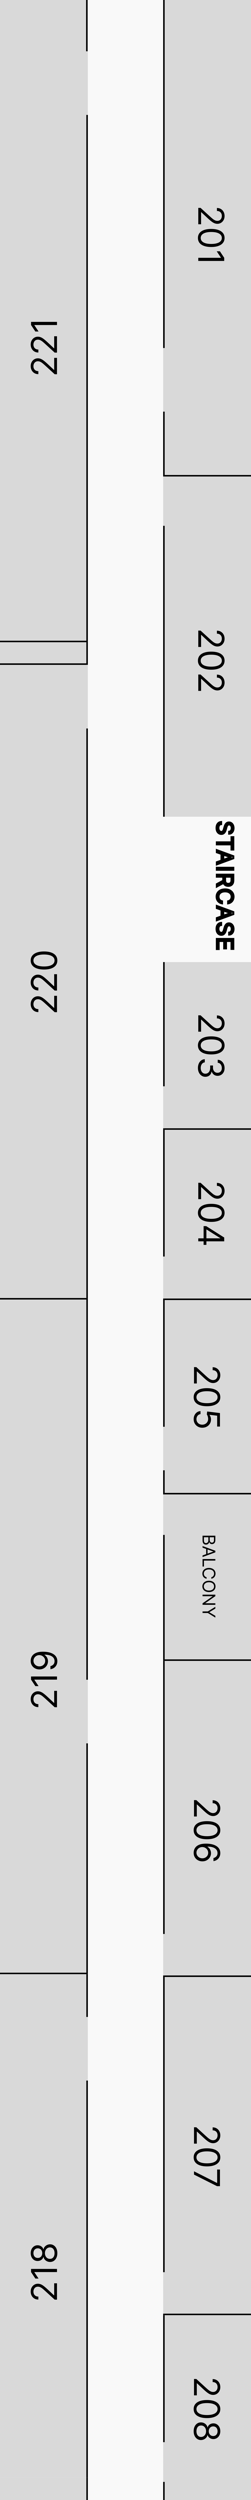 <svg width="1000" height="9942" viewBox="0 0 1000 9942" fill="none" xmlns="http://www.w3.org/2000/svg">
<rect x="0" y="0" width="1000" height="9942" fill="#808080" stroke="none"/>
<g clip-path="url(#clip0_20_5)">
<rect width="1000" height="9942" fill="#F9F9F9"/>
<rect width="350" height="204" fill="#D9D9D9"/>
<rect y="204" width="350" height="2351" fill="#D9D9D9"/>
<line x1="347" y1="2555" x2="347" y2="457" stroke="black" stroke-width="6"/>
<rect y="2555" width="350" height="89" fill="#D9D9D9"/>
<line y1="2641" x2="350" y2="2641" stroke="black" stroke-width="6"/>
<line x1="347" y1="2554" x2="347" y2="2644" stroke="black" stroke-width="6"/>
<rect y="2644" width="350" height="2524" fill="#D9D9D9"/>
<line x1="-4" y1="2551" x2="344" y2="2551" stroke="black" stroke-width="6"/>
<line x1="347" y1="5168" x2="347" y2="2897" stroke="black" stroke-width="6"/>
<line y1="5165" x2="350" y2="5165" stroke="black" stroke-width="6"/>
<rect y="5168" width="350" height="1512" fill="#D9D9D9"/>
<line x1="347" y1="5168" x2="347" y2="6680" stroke="black" stroke-width="6"/>
<rect y="6680" width="350" height="1171" fill="#D9D9D9"/>
<line x1="347" y1="7851" x2="347" y2="6933" stroke="black" stroke-width="6"/>
<line y1="7848" x2="350" y2="7848" stroke="black" stroke-width="6"/>
<rect y="7851" width="350" height="2002" fill="#D9D9D9"/>
<path d="M347 7851L347 8021" stroke="black" stroke-width="6"/>
<line x1="347" y1="9853" x2="347" y2="8274" stroke="black" stroke-width="6"/>
<rect x="650" width="350" height="1895" fill="#D9D9D9"/>
<line x1="650" y1="1892" x2="1000" y2="1892" stroke="black" stroke-width="6"/>
<line x1="653" y1="1895" x2="653" y2="1637" stroke="black" stroke-width="6"/>
<line x1="653" x2="653" y2="1384" stroke="black" stroke-width="6"/>
<rect x="650" y="1895" width="350" height="1353" fill="#D9D9D9"/>
<line x1="653" y1="3248" x2="653" y2="2091" stroke="black" stroke-width="6"/>
<rect x="650" y="3826" width="350" height="667" fill="#D9D9D9"/>
<line x1="653" y1="3826" x2="653" y2="4320" stroke="black" stroke-width="6"/>
<line x1="650" y1="4490" x2="1000" y2="4490" stroke="black" stroke-width="6"/>
<rect x="650" y="4493" width="350" height="677" fill="#D9D9D9"/>
<line x1="653" y1="4493" x2="653" y2="4997" stroke="black" stroke-width="6"/>
<line x1="650" y1="5167" x2="1000" y2="5167" stroke="black" stroke-width="6"/>
<rect x="650" y="5170" width="350" height="773" fill="#D9D9D9"/>
<line x1="653" y1="5170" x2="653" y2="5674" stroke="black" stroke-width="6"/>
<line x1="653" y1="5943" x2="653" y2="5847" stroke="black" stroke-width="6"/>
<rect x="650" y="5943" width="350" height="662" fill="#D9D9D9"/>
<line x1="653" y1="6605" x2="653" y2="6104" stroke="black" stroke-width="6"/>
<rect x="650" y="6605" width="350" height="1257" fill="#D9D9D9"/>
<line x1="653" y1="6605" x2="653" y2="7691" stroke="black" stroke-width="6"/>
<line x1="650" y1="7859" x2="1000" y2="7859" stroke="black" stroke-width="6"/>
<rect x="650" y="7862" width="350" height="1345" fill="#D9D9D9"/>
<line x1="653" y1="7862" x2="653" y2="9036" stroke="black" stroke-width="6"/>
<line x1="650" y1="9204" x2="1000" y2="9204" stroke="black" stroke-width="6"/>
<rect x="650" y="9207" width="350" height="735" fill="#D9D9D9"/>
<line x1="653" y1="9207" x2="653" y2="9712" stroke="black" stroke-width="6"/>
<line x1="653" y1="9943" x2="653" y2="9870" stroke="black" stroke-width="6"/>
<rect y="9853" width="350" height="89" fill="#D9D9D9"/>
<line x1="1000" y1="6602" x2="650" y2="6602" stroke="black" stroke-width="6"/>
<line x1="1000" y1="5940" x2="650" y2="5940" stroke="black" stroke-width="6"/>
<line x1="346" x2="346" y2="204" stroke="black" stroke-width="6"/>
<line x1="347" y1="9853" x2="347" y2="9942" stroke="black" stroke-width="6"/>
<path d="M790 826.69H799.077L836.392 860.778C840.762 864.779 844.561 868.073 847.788 870.662C851.049 873.25 854.108 875.167 856.966 876.411C859.857 877.688 862.883 878.327 866.043 878.327C869.673 878.327 872.817 877.453 875.472 875.705C878.128 873.99 880.179 871.637 881.624 868.645C883.07 865.653 883.793 862.291 883.793 858.56C883.793 854.593 882.969 851.13 881.322 848.172C879.708 845.247 877.439 842.978 874.514 841.364C871.589 839.784 868.161 838.994 864.227 838.994V827.094C870.278 827.094 875.59 828.489 880.162 831.279C884.734 834.069 888.297 837.868 890.852 842.675C893.407 847.516 894.685 852.946 894.685 858.963C894.685 865.014 893.407 870.376 890.852 875.049C888.297 879.722 884.852 883.386 880.515 886.042C876.178 888.698 871.354 890.026 866.043 890.026C862.244 890.026 858.529 889.336 854.898 887.958C851.301 886.613 847.284 884.26 842.847 880.898C838.443 877.57 833.064 872.948 826.71 867.031L801.901 843.835H801.094V891.841H790V826.69ZM788.588 946.352C788.588 938.754 790.656 932.283 794.79 926.938C798.959 921.592 804.993 917.508 812.893 914.684C820.827 911.86 830.408 910.448 841.636 910.448C852.797 910.448 862.328 911.86 870.228 914.684C878.162 917.541 884.213 921.643 888.381 926.988C892.584 932.367 894.685 938.821 894.685 946.352C894.685 953.882 892.584 960.32 888.381 965.665C884.213 971.044 878.162 975.145 870.228 977.969C862.328 980.826 852.797 982.255 841.636 982.255C830.408 982.255 820.827 980.843 812.893 978.019C804.993 975.195 798.959 971.111 794.79 965.766C790.656 960.42 788.588 953.949 788.588 946.352ZM799.682 946.352C799.682 953.882 803.313 959.731 810.574 963.9C817.835 968.068 828.189 970.153 841.636 970.153C850.579 970.153 858.193 969.195 864.479 967.278C870.766 965.396 875.556 962.673 878.851 959.109C882.145 955.58 883.793 951.327 883.793 946.352C883.793 938.888 880.112 933.056 872.749 928.854C865.421 924.652 855.05 922.55 841.636 922.55C832.694 922.55 825.097 923.492 818.844 925.374C812.591 927.257 807.834 929.963 804.573 933.493C801.312 937.056 799.682 941.343 799.682 946.352ZM893.273 1037.72H790V1025.22H880.162V1024.61L863.42 999.4H876.128L893.273 1025.22V1037.72Z" fill="black"/>
<path d="M790 2507.69H799.077L836.392 2541.78C840.762 2545.78 844.561 2549.07 847.788 2551.66C851.049 2554.25 854.108 2556.17 856.966 2557.41C859.857 2558.69 862.883 2559.33 866.043 2559.33C869.673 2559.33 872.817 2558.45 875.472 2556.7C878.128 2554.99 880.179 2552.64 881.624 2549.64C883.07 2546.65 883.793 2543.29 883.793 2539.56C883.793 2535.59 882.969 2532.13 881.322 2529.17C879.708 2526.25 877.439 2523.98 874.514 2522.36C871.589 2520.78 868.161 2519.99 864.227 2519.99V2508.09C870.278 2508.09 875.59 2509.49 880.162 2512.28C884.734 2515.07 888.297 2518.87 890.852 2523.68C893.407 2528.52 894.685 2533.95 894.685 2539.96C894.685 2546.01 893.407 2551.38 890.852 2556.05C888.297 2560.72 884.852 2564.39 880.515 2567.04C876.178 2569.7 871.354 2571.03 866.043 2571.03C862.244 2571.03 858.529 2570.34 854.898 2568.96C851.301 2567.61 847.284 2565.26 842.847 2561.9C838.443 2558.57 833.064 2553.95 826.71 2548.03L801.901 2524.84H801.094V2572.84H790V2507.69ZM788.588 2627.35C788.588 2619.75 790.656 2613.28 794.79 2607.94C798.959 2602.59 804.993 2598.51 812.893 2595.68C820.827 2592.86 830.408 2591.45 841.636 2591.45C852.797 2591.45 862.328 2592.86 870.228 2595.68C878.162 2598.54 884.213 2602.64 888.381 2607.99C892.584 2613.37 894.685 2619.82 894.685 2627.35C894.685 2634.88 892.584 2641.32 888.381 2646.66C884.213 2652.04 878.162 2656.14 870.228 2658.97C862.328 2661.83 852.797 2663.25 841.636 2663.25C830.408 2663.25 820.827 2661.84 812.893 2659.02C804.993 2656.2 798.959 2652.11 794.79 2646.77C790.656 2641.42 788.588 2634.95 788.588 2627.35ZM799.682 2627.35C799.682 2634.88 803.313 2640.73 810.574 2644.9C817.835 2649.07 828.189 2651.15 841.636 2651.15C850.579 2651.15 858.193 2650.19 864.479 2648.28C870.766 2646.4 875.556 2643.67 878.851 2640.11C882.145 2636.58 883.793 2632.33 883.793 2627.35C883.793 2619.89 880.112 2614.06 872.749 2609.85C865.421 2605.65 855.05 2603.55 841.636 2603.55C832.694 2603.55 825.097 2604.49 818.844 2606.37C812.591 2608.26 807.834 2610.96 804.573 2614.49C801.312 2618.06 799.682 2622.34 799.682 2627.35ZM790 2682.42H799.077L836.392 2716.5C840.762 2720.51 844.561 2723.8 847.788 2726.39C851.049 2728.98 854.108 2730.89 856.966 2732.14C859.857 2733.41 862.883 2734.05 866.043 2734.05C869.673 2734.05 872.817 2733.18 875.472 2731.43C878.128 2729.72 880.179 2727.36 881.624 2724.37C883.07 2721.38 883.793 2718.02 883.793 2714.29C883.793 2710.32 882.969 2706.86 881.322 2703.9C879.708 2700.97 877.439 2698.7 874.514 2697.09C871.589 2695.51 868.161 2694.72 864.227 2694.72V2682.82C870.278 2682.82 875.59 2684.22 880.162 2687.01C884.734 2689.8 888.297 2693.59 890.852 2698.4C893.407 2703.24 894.685 2708.67 894.685 2714.69C894.685 2720.74 893.407 2726.1 890.852 2730.78C888.297 2735.45 884.852 2739.11 880.515 2741.77C876.178 2744.42 871.354 2745.75 866.043 2745.75C862.244 2745.75 858.529 2745.06 854.898 2743.68C851.301 2742.34 847.284 2739.99 842.847 2736.62C838.443 2733.3 833.064 2728.67 826.71 2722.76L801.901 2699.56H801.094V2747.57H790V2682.42Z" fill="black"/>
<path d="M790 4037.69H799.077L836.392 4071.78C840.762 4075.78 844.561 4079.07 847.788 4081.66C851.049 4084.25 854.108 4086.17 856.966 4087.41C859.857 4088.69 862.883 4089.33 866.043 4089.33C869.673 4089.33 872.817 4088.45 875.472 4086.7C878.128 4084.99 880.179 4082.64 881.624 4079.64C883.07 4076.65 883.793 4073.29 883.793 4069.56C883.793 4065.59 882.969 4062.13 881.322 4059.17C879.708 4056.25 877.439 4053.98 874.514 4052.36C871.589 4050.78 868.161 4049.99 864.227 4049.99V4038.09C870.278 4038.09 875.59 4039.49 880.162 4042.28C884.734 4045.07 888.297 4048.87 890.852 4053.68C893.407 4058.52 894.685 4063.95 894.685 4069.96C894.685 4076.01 893.407 4081.38 890.852 4086.05C888.297 4090.72 884.852 4094.39 880.515 4097.04C876.178 4099.7 871.354 4101.03 866.043 4101.03C862.244 4101.03 858.529 4100.34 854.898 4098.96C851.301 4097.61 847.284 4095.26 842.847 4091.9C838.443 4088.57 833.064 4083.95 826.71 4078.03L801.901 4054.84H801.094V4102.84H790V4037.69ZM788.588 4157.35C788.588 4149.75 790.656 4143.28 794.79 4137.94C798.959 4132.59 804.993 4128.51 812.893 4125.68C820.827 4122.86 830.408 4121.45 841.636 4121.45C852.797 4121.45 862.328 4122.86 870.228 4125.68C878.162 4128.54 884.213 4132.64 888.381 4137.99C892.584 4143.37 894.685 4149.82 894.685 4157.35C894.685 4164.88 892.584 4171.32 888.381 4176.66C884.213 4182.04 878.162 4186.14 870.228 4188.97C862.328 4191.83 852.797 4193.25 841.636 4193.25C830.408 4193.25 820.827 4191.84 812.893 4189.02C804.993 4186.2 798.959 4182.11 794.79 4176.77C790.656 4171.42 788.588 4164.95 788.588 4157.35ZM799.682 4157.35C799.682 4164.88 803.313 4170.73 810.574 4174.9C817.835 4179.07 828.189 4181.15 841.636 4181.15C850.579 4181.15 858.193 4180.19 864.479 4178.28C870.766 4176.4 875.556 4173.67 878.851 4170.11C882.145 4166.58 883.793 4162.33 883.793 4157.35C883.793 4149.89 880.112 4144.06 872.749 4139.85C865.421 4135.65 855.05 4133.55 841.636 4133.55C832.694 4133.55 825.097 4134.49 818.844 4136.37C812.591 4138.26 807.834 4140.96 804.573 4144.49C801.312 4148.06 799.682 4152.34 799.682 4157.35ZM788.588 4247.31C788.588 4240.66 789.731 4234.72 792.017 4229.51C794.303 4224.33 797.48 4220.22 801.548 4217.16C805.649 4214.13 810.406 4212.48 815.818 4212.22V4224.92C812.49 4225.19 809.616 4226.33 807.195 4228.35C804.808 4230.37 802.96 4233.01 801.648 4236.27C800.337 4239.53 799.682 4243.14 799.682 4247.11C799.682 4251.55 800.455 4255.48 802.001 4258.91C803.548 4262.34 805.699 4265.03 808.456 4266.98C811.213 4268.93 814.406 4269.9 818.037 4269.9C821.836 4269.9 825.181 4268.96 828.072 4267.08C830.996 4265.2 833.282 4262.44 834.93 4258.81C836.577 4255.18 837.401 4250.74 837.401 4245.5V4237.23H848.494V4245.5C848.494 4249.6 849.234 4253.19 850.713 4256.29C852.192 4259.41 854.277 4261.85 856.966 4263.6C859.655 4265.38 862.815 4266.27 866.446 4266.27C869.942 4266.27 872.985 4265.5 875.573 4263.95C878.162 4262.41 880.179 4260.22 881.624 4257.4C883.07 4254.61 883.793 4251.31 883.793 4247.51C883.793 4243.95 883.137 4240.59 881.826 4237.43C880.549 4234.3 878.683 4231.75 876.229 4229.76C873.808 4227.78 870.884 4226.7 867.455 4226.54V4214.43C872.867 4214.64 877.607 4216.27 881.675 4219.33C885.776 4222.38 888.97 4226.38 891.256 4231.33C893.542 4236.3 894.685 4241.76 894.685 4247.72C894.685 4254.1 893.39 4259.58 890.802 4264.15C888.247 4268.73 884.868 4272.24 880.666 4274.69C876.464 4277.15 871.926 4278.37 867.051 4278.37C861.235 4278.37 856.277 4276.84 852.175 4273.79C848.074 4270.76 845.233 4266.64 843.653 4261.43H842.847C841.771 4267.95 838.997 4273.05 834.526 4276.71C830.089 4280.37 824.592 4282.21 818.037 4282.21C812.423 4282.21 807.38 4280.68 802.909 4277.62C798.472 4274.59 794.975 4270.46 792.42 4265.21C789.866 4259.97 788.588 4254 788.588 4247.31Z" fill="black"/>
<path d="M790 4703.69H799.077L836.392 4737.78C840.762 4741.78 844.561 4745.07 847.788 4747.66C851.049 4750.25 854.108 4752.17 856.966 4753.41C859.857 4754.69 862.883 4755.33 866.043 4755.33C869.673 4755.33 872.817 4754.45 875.472 4752.7C878.128 4750.99 880.179 4748.64 881.624 4745.64C883.07 4742.65 883.793 4739.29 883.793 4735.56C883.793 4731.59 882.969 4728.13 881.322 4725.17C879.708 4722.25 877.439 4719.98 874.514 4718.36C871.589 4716.78 868.161 4715.99 864.227 4715.99V4704.09C870.278 4704.09 875.59 4705.49 880.162 4708.28C884.734 4711.07 888.297 4714.87 890.852 4719.68C893.407 4724.52 894.685 4729.95 894.685 4735.96C894.685 4742.01 893.407 4747.38 890.852 4752.05C888.297 4756.72 884.852 4760.39 880.515 4763.04C876.178 4765.7 871.354 4767.03 866.043 4767.03C862.244 4767.03 858.529 4766.34 854.898 4764.96C851.301 4763.61 847.284 4761.26 842.847 4757.9C838.443 4754.57 833.064 4749.95 826.71 4744.03L801.901 4720.84H801.094V4768.84H790V4703.69ZM788.588 4823.35C788.588 4815.75 790.656 4809.28 794.79 4803.94C798.959 4798.59 804.993 4794.51 812.893 4791.68C820.827 4788.86 830.408 4787.45 841.636 4787.45C852.797 4787.45 862.328 4788.86 870.228 4791.68C878.162 4794.54 884.213 4798.64 888.381 4803.99C892.584 4809.37 894.685 4815.82 894.685 4823.35C894.685 4830.88 892.584 4837.32 888.381 4842.66C884.213 4848.04 878.162 4852.14 870.228 4854.97C862.328 4857.83 852.797 4859.25 841.636 4859.25C830.408 4859.25 820.827 4857.84 812.893 4855.02C804.993 4852.2 798.959 4848.11 794.79 4842.77C790.656 4837.42 788.588 4830.95 788.588 4823.35ZM799.682 4823.35C799.682 4830.88 803.313 4836.73 810.574 4840.9C817.835 4845.07 828.189 4847.15 841.636 4847.15C850.579 4847.15 858.193 4846.19 864.479 4844.28C870.766 4842.4 875.556 4839.67 878.851 4836.11C882.145 4832.58 883.793 4828.33 883.793 4823.35C883.793 4815.89 880.112 4810.06 872.749 4805.85C865.421 4801.65 855.05 4799.55 841.636 4799.55C832.694 4799.55 825.097 4800.49 818.844 4802.37C812.591 4804.26 807.834 4806.96 804.573 4810.49C801.312 4814.06 799.682 4818.34 799.682 4823.35ZM811.179 4876H821.466L893.273 4921.38V4928.84H877.338V4923.8L823.08 4889.51H822.273V4950.63H811.179V4876ZM790 4924.61H814.305H819.096H893.273V4936.51H790V4924.61Z" fill="black"/>
<path d="M773 5436.69H782.077L819.392 5470.78C823.762 5474.78 827.561 5478.07 830.788 5480.66C834.049 5483.25 837.108 5485.17 839.966 5486.41C842.857 5487.69 845.883 5488.33 849.043 5488.33C852.673 5488.33 855.817 5487.45 858.472 5485.7C861.128 5483.99 863.179 5481.64 864.624 5478.64C866.07 5475.65 866.793 5472.29 866.793 5468.56C866.793 5464.59 865.969 5461.13 864.322 5458.17C862.708 5455.25 860.439 5452.98 857.514 5451.36C854.589 5449.78 851.161 5448.99 847.227 5448.99V5437.09C853.278 5437.09 858.59 5438.49 863.162 5441.28C867.734 5444.07 871.297 5447.87 873.852 5452.68C876.407 5457.52 877.685 5462.95 877.685 5468.96C877.685 5475.01 876.407 5480.38 873.852 5485.05C871.297 5489.72 867.852 5493.39 863.515 5496.04C859.178 5498.7 854.354 5500.03 849.043 5500.03C845.244 5500.03 841.529 5499.34 837.898 5497.96C834.301 5496.61 830.284 5494.26 825.847 5490.9C821.443 5487.57 816.064 5482.95 809.71 5477.03L784.901 5453.84H784.094V5501.84H773V5436.69ZM771.588 5556.35C771.588 5548.75 773.656 5542.28 777.79 5536.94C781.959 5531.59 787.993 5527.51 795.893 5524.68C803.827 5521.86 813.408 5520.45 824.636 5520.45C835.797 5520.45 845.328 5521.86 853.228 5524.68C861.162 5527.54 867.213 5531.64 871.381 5536.99C875.584 5542.37 877.685 5548.82 877.685 5556.35C877.685 5563.88 875.584 5570.32 871.381 5575.66C867.213 5581.04 861.162 5585.14 853.228 5587.97C845.328 5590.83 835.797 5592.25 824.636 5592.25C813.408 5592.25 803.827 5590.84 795.893 5588.02C787.993 5585.2 781.959 5581.11 777.79 5575.77C773.656 5570.42 771.588 5563.95 771.588 5556.35ZM782.682 5556.35C782.682 5563.88 786.313 5569.73 793.574 5573.9C800.835 5578.07 811.189 5580.15 824.636 5580.15C833.579 5580.15 841.193 5579.19 847.479 5577.28C853.766 5575.4 858.556 5572.67 861.851 5569.11C865.145 5565.58 866.793 5561.33 866.793 5556.35C866.793 5548.89 863.112 5543.06 855.749 5538.85C848.421 5534.65 838.05 5532.55 824.636 5532.55C815.694 5532.55 808.097 5533.49 801.844 5535.37C795.591 5537.26 790.834 5539.96 787.573 5543.49C784.312 5547.06 782.682 5551.34 782.682 5556.35ZM771.588 5643.69C771.588 5637.77 772.765 5632.44 775.118 5627.7C777.471 5622.96 780.698 5619.17 784.8 5616.31C788.901 5613.45 793.574 5611.89 798.818 5611.62V5623.72C794.145 5624.19 790.279 5626.31 787.22 5630.07C784.195 5633.87 782.682 5638.41 782.682 5643.69C782.682 5647.93 783.674 5651.69 785.657 5654.99C787.64 5658.31 790.363 5660.92 793.826 5662.8C797.322 5664.72 801.272 5665.68 805.676 5665.68C810.181 5665.68 814.198 5664.68 817.728 5662.7C821.291 5660.75 824.098 5658.06 826.149 5654.63C828.2 5651.2 829.242 5647.29 829.276 5642.88C829.309 5639.72 828.822 5636.48 827.813 5633.15C826.838 5629.82 825.578 5627.08 824.031 5624.93L825.443 5613.23L876.273 5619.49V5673.14H865.179V5629.97L834.722 5626.34V5626.95C836.402 5629.07 837.798 5631.72 838.907 5634.92C840.016 5638.11 840.571 5641.44 840.571 5644.9C840.571 5651.22 839.058 5656.85 836.033 5661.79C833.041 5666.77 828.939 5670.67 823.729 5673.49C818.518 5676.35 812.568 5677.78 805.878 5677.78C799.289 5677.78 793.406 5676.3 788.229 5673.34C783.085 5670.42 779.018 5666.38 776.026 5661.24C773.067 5656.09 771.588 5650.25 771.588 5643.69Z" fill="black"/>
<path d="M773 7158.69H782.077L819.392 7192.78C823.762 7196.78 827.561 7200.07 830.788 7202.66C834.049 7205.25 837.108 7207.17 839.966 7208.41C842.857 7209.69 845.883 7210.33 849.043 7210.33C852.673 7210.33 855.817 7209.45 858.472 7207.7C861.128 7205.99 863.179 7203.64 864.624 7200.64C866.07 7197.65 866.793 7194.29 866.793 7190.56C866.793 7186.59 865.969 7183.13 864.322 7180.17C862.708 7177.25 860.439 7174.98 857.514 7173.36C854.589 7171.78 851.161 7170.99 847.227 7170.99V7159.09C853.278 7159.09 858.59 7160.49 863.162 7163.28C867.734 7166.07 871.297 7169.87 873.852 7174.68C876.407 7179.52 877.685 7184.95 877.685 7190.96C877.685 7197.01 876.407 7202.38 873.852 7207.05C871.297 7211.72 867.852 7215.39 863.515 7218.04C859.178 7220.7 854.354 7222.03 849.043 7222.03C845.244 7222.03 841.529 7221.34 837.898 7219.96C834.301 7218.61 830.284 7216.26 825.847 7212.9C821.443 7209.57 816.064 7204.95 809.71 7199.03L784.901 7175.84H784.094V7223.84H773V7158.69ZM771.588 7278.35C771.588 7270.75 773.656 7264.28 777.79 7258.94C781.959 7253.59 787.993 7249.51 795.893 7246.68C803.827 7243.86 813.408 7242.45 824.636 7242.45C835.797 7242.45 845.328 7243.86 853.228 7246.68C861.162 7249.54 867.213 7253.64 871.381 7258.99C875.584 7264.37 877.685 7270.82 877.685 7278.35C877.685 7285.88 875.584 7292.32 871.381 7297.66C867.213 7303.04 861.162 7307.14 853.228 7309.97C845.328 7312.83 835.797 7314.25 824.636 7314.25C813.408 7314.25 803.827 7312.84 795.893 7310.02C787.993 7307.2 781.959 7303.11 777.79 7297.77C773.656 7292.42 771.588 7285.95 771.588 7278.35ZM782.682 7278.35C782.682 7285.88 786.313 7291.73 793.574 7295.9C800.835 7300.07 811.189 7302.15 824.636 7302.15C833.579 7302.15 841.193 7301.19 847.479 7299.28C853.766 7297.4 858.556 7294.67 861.851 7291.11C865.145 7287.58 866.793 7283.33 866.793 7278.35C866.793 7270.89 863.112 7265.06 855.749 7260.85C848.421 7256.65 838.05 7254.55 824.636 7254.55C815.694 7254.55 808.097 7255.49 801.844 7257.37C795.591 7259.26 790.834 7261.96 787.573 7265.49C784.312 7269.06 782.682 7273.34 782.682 7278.35ZM771.588 7367.71C771.655 7363.47 772.462 7359.24 774.009 7355C775.555 7350.76 778.16 7346.9 781.825 7343.4C785.522 7339.91 790.515 7337.1 796.801 7334.98C803.121 7332.86 811.055 7331.8 820.602 7331.8C829.746 7331.8 837.848 7332.66 844.908 7334.38C852.001 7336.09 857.968 7338.58 862.809 7341.84C867.683 7345.1 871.381 7349.03 873.903 7353.64C876.424 7358.28 877.685 7363.5 877.685 7369.32C877.685 7375.1 876.525 7380.25 874.205 7384.75C871.919 7389.29 868.726 7392.99 864.624 7395.84C860.523 7398.7 855.8 7400.55 850.455 7401.39V7389.09C855.094 7387.94 858.943 7385.73 862.002 7382.43C865.061 7379.14 866.591 7374.77 866.591 7369.32C866.591 7361.32 863.112 7355.02 856.153 7350.41C849.194 7345.84 839.428 7343.54 826.855 7343.5V7344.31C829.713 7346.19 832.15 7348.43 834.167 7351.02C836.218 7353.64 837.798 7356.53 838.907 7359.69C840.016 7362.85 840.571 7366.19 840.571 7369.72C840.571 7375.64 839.092 7381.05 836.134 7385.96C833.209 7390.87 829.158 7394.8 823.981 7397.76C818.837 7400.72 812.938 7402.2 806.281 7402.2C799.894 7402.2 794.045 7400.77 788.733 7397.91C783.455 7395.05 779.253 7391.04 776.126 7385.86C773.034 7380.72 771.521 7374.67 771.588 7367.71ZM782.682 7367.71C782.682 7371.94 783.741 7375.74 785.859 7379.1C787.977 7382.5 790.817 7385.17 794.381 7387.12C797.944 7389.1 801.911 7390.1 806.281 7390.1C810.551 7390.1 814.433 7389.14 817.93 7387.22C821.46 7385.34 824.267 7382.73 826.351 7379.41C828.435 7376.11 829.477 7372.35 829.477 7368.11C829.477 7364.92 828.839 7361.94 827.561 7359.18C826.317 7356.43 824.603 7354.01 822.418 7351.92C820.232 7349.87 817.728 7348.26 814.904 7347.08C812.114 7345.91 809.172 7345.32 806.08 7345.32C801.978 7345.32 798.146 7346.28 794.582 7348.19C791.019 7350.14 788.145 7352.8 785.96 7356.16C783.774 7359.55 782.682 7363.4 782.682 7367.71Z" fill="black"/>
<path d="M773 8459.69H782.077L819.392 8493.78C823.762 8497.78 827.561 8501.07 830.788 8503.66C834.049 8506.25 837.108 8508.17 839.966 8509.41C842.857 8510.69 845.883 8511.33 849.043 8511.33C852.673 8511.33 855.817 8510.45 858.472 8508.7C861.128 8506.99 863.179 8504.64 864.624 8501.64C866.07 8498.65 866.793 8495.29 866.793 8491.56C866.793 8487.59 865.969 8484.13 864.322 8481.17C862.708 8478.25 860.439 8475.98 857.514 8474.36C854.589 8472.78 851.161 8471.99 847.227 8471.99V8460.09C853.278 8460.09 858.59 8461.49 863.162 8464.28C867.734 8467.07 871.297 8470.87 873.852 8475.68C876.407 8480.52 877.685 8485.95 877.685 8491.96C877.685 8498.01 876.407 8503.38 873.852 8508.05C871.297 8512.72 867.852 8516.39 863.515 8519.04C859.178 8521.7 854.354 8523.03 849.043 8523.03C845.244 8523.03 841.529 8522.34 837.898 8520.96C834.301 8519.61 830.284 8517.26 825.847 8513.9C821.443 8510.57 816.064 8505.95 809.71 8500.03L784.901 8476.84H784.094V8524.84H773V8459.69ZM771.588 8579.35C771.588 8571.75 773.656 8565.28 777.79 8559.94C781.959 8554.59 787.993 8550.51 795.893 8547.68C803.827 8544.86 813.408 8543.45 824.636 8543.45C835.797 8543.45 845.328 8544.86 853.228 8547.68C861.162 8550.54 867.213 8554.64 871.381 8559.99C875.584 8565.37 877.685 8571.82 877.685 8579.35C877.685 8586.88 875.584 8593.32 871.381 8598.66C867.213 8604.04 861.162 8608.14 853.228 8610.97C845.328 8613.83 835.797 8615.25 824.636 8615.25C813.408 8615.25 803.827 8613.84 795.893 8611.02C787.993 8608.2 781.959 8604.11 777.79 8598.77C773.656 8593.42 771.588 8586.95 771.588 8579.35ZM782.682 8579.35C782.682 8586.88 786.313 8592.73 793.574 8596.9C800.835 8601.07 811.189 8603.15 824.636 8603.15C833.579 8603.15 841.193 8602.19 847.479 8600.28C853.766 8598.4 858.556 8595.67 861.851 8592.11C865.145 8588.58 866.793 8584.33 866.793 8579.35C866.793 8571.89 863.112 8566.06 855.749 8561.85C848.421 8557.65 838.05 8555.55 824.636 8555.55C815.694 8555.55 808.097 8556.49 801.844 8558.37C795.591 8560.26 790.834 8562.96 787.573 8566.49C784.312 8570.06 782.682 8574.34 782.682 8579.35ZM773 8634.87L864.372 8681.06H865.179V8627.81H876.273V8693.97H864.574L773 8647.98V8634.87Z" fill="black"/>
<path d="M773 9460.69H782.077L819.392 9494.78C823.762 9498.78 827.561 9502.07 830.788 9504.66C834.049 9507.25 837.108 9509.17 839.966 9510.41C842.857 9511.69 845.883 9512.33 849.043 9512.33C852.673 9512.33 855.817 9511.45 858.472 9509.7C861.128 9507.99 863.179 9505.64 864.624 9502.64C866.07 9499.65 866.793 9496.29 866.793 9492.56C866.793 9488.59 865.969 9485.13 864.322 9482.17C862.708 9479.25 860.439 9476.98 857.514 9475.36C854.589 9473.78 851.161 9472.99 847.227 9472.99V9461.09C853.278 9461.09 858.59 9462.49 863.162 9465.28C867.734 9468.07 871.297 9471.87 873.852 9476.68C876.407 9481.52 877.685 9486.95 877.685 9492.96C877.685 9499.01 876.407 9504.38 873.852 9509.05C871.297 9513.72 867.852 9517.39 863.515 9520.04C859.178 9522.7 854.354 9524.03 849.043 9524.03C845.244 9524.03 841.529 9523.34 837.898 9521.96C834.301 9520.61 830.284 9518.26 825.847 9514.9C821.443 9511.57 816.064 9506.95 809.71 9501.03L784.901 9477.84H784.094V9525.84H773V9460.69ZM771.588 9580.35C771.588 9572.75 773.656 9566.28 777.79 9560.94C781.959 9555.59 787.993 9551.51 795.893 9548.68C803.827 9545.86 813.408 9544.45 824.636 9544.45C835.797 9544.45 845.328 9545.86 853.228 9548.68C861.162 9551.54 867.213 9555.64 871.381 9560.99C875.584 9566.37 877.685 9572.82 877.685 9580.35C877.685 9587.88 875.584 9594.32 871.381 9599.66C867.213 9605.04 861.162 9609.14 853.228 9611.97C845.328 9614.83 835.797 9616.25 824.636 9616.25C813.408 9616.25 803.827 9614.84 795.893 9612.02C787.993 9609.2 781.959 9605.11 777.79 9599.77C773.656 9594.42 771.588 9587.95 771.588 9580.35ZM782.682 9580.35C782.682 9587.88 786.313 9593.73 793.574 9597.9C800.835 9602.07 811.189 9604.15 824.636 9604.15C833.579 9604.15 841.193 9603.19 847.479 9601.28C853.766 9599.4 858.556 9596.67 861.851 9593.11C865.145 9589.58 866.793 9585.33 866.793 9580.35C866.793 9572.89 863.112 9567.06 855.749 9562.85C848.421 9558.65 838.05 9556.55 824.636 9556.55C815.694 9556.55 808.097 9557.49 801.844 9559.37C795.591 9561.26 790.834 9563.96 787.573 9567.49C784.312 9571.06 782.682 9575.34 782.682 9580.35ZM771.588 9668.5C771.588 9661.57 772.815 9655.45 775.269 9650.14C777.757 9644.86 781.169 9640.75 785.506 9637.79C789.876 9634.83 794.851 9633.37 800.432 9633.4C804.802 9633.37 808.836 9634.22 812.534 9635.97C816.266 9637.72 819.375 9640.11 821.863 9643.13C824.384 9646.19 825.981 9649.6 826.653 9653.37H827.259C828.536 9648.43 831.309 9644.49 835.579 9641.57C839.882 9638.64 844.773 9637.2 850.253 9637.23C855.497 9637.2 860.187 9638.53 864.322 9641.22C868.457 9643.91 871.718 9647.6 874.104 9652.31C876.491 9657.05 877.685 9662.45 877.685 9668.5C877.685 9674.48 876.491 9679.83 874.104 9684.53C871.718 9689.24 868.457 9692.94 864.322 9695.63C860.187 9698.35 855.497 9699.73 850.253 9699.76C844.773 9699.73 839.882 9698.23 835.579 9695.27C831.309 9692.35 828.536 9688.47 827.259 9683.62H826.653C825.981 9687.36 824.384 9690.72 821.863 9693.71C819.375 9696.7 816.266 9699.09 812.534 9700.87C808.836 9702.65 804.802 9703.56 800.432 9703.59C794.851 9703.56 789.876 9702.05 785.506 9699.05C781.169 9696.1 777.757 9691.98 775.269 9686.7C772.815 9681.46 771.588 9675.39 771.588 9668.5ZM782.682 9668.5C782.682 9673.17 783.438 9677.2 784.951 9680.6C786.464 9683.99 788.598 9686.62 791.355 9688.47C794.112 9690.31 797.339 9691.26 801.037 9691.29C804.937 9691.26 808.382 9690.25 811.374 9688.26C814.366 9686.28 816.719 9683.57 818.434 9680.14C820.148 9676.75 821.006 9672.87 821.006 9668.5C821.006 9664.09 820.148 9660.16 818.434 9656.7C816.719 9653.27 814.366 9650.56 811.374 9648.58C808.382 9646.63 804.937 9645.67 801.037 9645.7C797.339 9645.67 794.112 9646.56 791.355 9648.38C788.598 9650.23 786.464 9652.86 784.951 9656.29C783.438 9659.72 782.682 9663.79 782.682 9668.5ZM831.696 9668.5C831.696 9672.19 832.436 9675.47 833.915 9678.33C835.394 9681.22 837.461 9683.49 840.117 9685.14C842.773 9686.78 845.883 9687.62 849.446 9687.66C852.942 9687.62 855.985 9686.8 858.573 9685.19C861.195 9683.57 863.212 9681.34 864.624 9678.48C866.07 9675.62 866.793 9672.3 866.793 9668.5C866.793 9664.63 866.07 9661.25 864.624 9658.36C863.212 9655.47 861.195 9653.23 858.573 9651.65C855.985 9650.07 852.942 9649.3 849.446 9649.33C845.883 9649.3 842.773 9650.09 840.117 9651.7C837.461 9653.35 835.394 9655.62 833.915 9658.51C832.436 9661.4 831.696 9664.73 831.696 9668.5Z" fill="black"/>
<path d="M227 1488.31H217.923L180.608 1454.22C176.238 1450.22 172.439 1446.93 169.212 1444.34C165.951 1441.75 162.892 1439.83 160.034 1438.59C157.143 1437.31 154.117 1436.67 150.957 1436.67C147.327 1436.67 144.183 1437.55 141.528 1439.3C138.872 1441.01 136.821 1443.36 135.376 1446.36C133.93 1449.35 133.207 1452.71 133.207 1456.44C133.207 1460.41 134.031 1463.87 135.678 1466.83C137.292 1469.75 139.561 1472.02 142.486 1473.64C145.411 1475.22 148.839 1476.01 152.773 1476.01V1487.91C146.722 1487.91 141.41 1486.51 136.838 1483.72C132.266 1480.93 128.703 1477.13 126.148 1472.32C123.593 1467.48 122.315 1462.05 122.315 1456.04C122.315 1449.99 123.593 1444.62 126.148 1439.95C128.703 1435.28 132.148 1431.61 136.485 1428.96C140.822 1426.3 145.646 1424.97 150.957 1424.97C154.756 1424.97 158.471 1425.66 162.102 1427.04C165.699 1428.39 169.716 1430.74 174.153 1434.1C178.557 1437.43 183.936 1442.05 190.29 1447.97L215.099 1471.16H215.906V1423.16H227V1488.31ZM227 1402.33H217.923L180.608 1368.25C176.238 1364.24 172.439 1360.95 169.212 1358.36C165.951 1355.77 162.892 1353.86 160.034 1352.61C157.143 1351.34 154.117 1350.7 150.957 1350.7C147.327 1350.7 144.183 1351.57 141.528 1353.32C138.872 1355.03 136.821 1357.39 135.376 1360.38C133.93 1363.37 133.207 1366.73 133.207 1370.46C133.207 1374.43 134.031 1377.89 135.678 1380.85C137.292 1383.78 139.561 1386.05 142.486 1387.66C145.411 1389.24 148.839 1390.03 152.773 1390.03V1401.93C146.722 1401.93 141.41 1400.53 136.838 1397.74C132.266 1394.95 128.703 1391.16 126.148 1386.35C123.593 1381.51 122.315 1376.08 122.315 1370.06C122.315 1364.01 123.593 1358.65 126.148 1353.97C128.703 1349.3 132.148 1345.64 136.485 1342.98C140.822 1340.33 145.646 1339 150.957 1339C154.756 1339 158.471 1339.69 162.102 1341.07C165.699 1342.41 169.716 1344.76 174.153 1348.12C178.557 1351.45 183.936 1356.08 190.29 1361.99L215.099 1385.19H215.906V1337.18H227V1402.33ZM123.727 1280.05H227V1292.56H136.838V1293.16L153.58 1318.37H140.872L123.727 1292.56V1280.05Z" fill="black"/>
<path d="M227 4025.31H217.923L180.608 3991.22C176.238 3987.22 172.439 3983.93 169.212 3981.34C165.951 3978.75 162.892 3976.83 160.034 3975.59C157.143 3974.31 154.117 3973.67 150.957 3973.67C147.327 3973.67 144.183 3974.55 141.528 3976.3C138.872 3978.01 136.821 3980.36 135.376 3983.36C133.93 3986.35 133.207 3989.71 133.207 3993.44C133.207 3997.41 134.031 4000.87 135.678 4003.83C137.292 4006.75 139.561 4009.02 142.486 4010.64C145.411 4012.22 148.839 4013.01 152.773 4013.01V4024.91C146.722 4024.91 141.41 4023.51 136.838 4020.72C132.266 4017.93 128.703 4014.13 126.148 4009.32C123.593 4004.48 122.315 3999.05 122.315 3993.04C122.315 3986.99 123.593 3981.62 126.148 3976.95C128.703 3972.28 132.148 3968.61 136.485 3965.96C140.822 3963.3 145.646 3961.97 150.957 3961.97C154.756 3961.97 158.471 3962.66 162.102 3964.04C165.699 3965.39 169.716 3967.74 174.153 3971.1C178.557 3974.43 183.936 3979.05 190.29 3984.97L215.099 4008.16H215.906V3960.16H227V4025.31ZM227 3939.33H217.923L180.608 3905.25C176.238 3901.24 172.439 3897.95 169.212 3895.36C165.951 3892.77 162.892 3890.86 160.034 3889.61C157.143 3888.34 154.117 3887.7 150.957 3887.7C147.327 3887.7 144.183 3888.57 141.528 3890.32C138.872 3892.03 136.821 3894.39 135.376 3897.38C133.93 3900.37 133.207 3903.73 133.207 3907.46C133.207 3911.43 134.031 3914.89 135.678 3917.85C137.292 3920.78 139.561 3923.05 142.486 3924.66C145.411 3926.24 148.839 3927.03 152.773 3927.03V3938.93C146.722 3938.93 141.41 3937.53 136.838 3934.74C132.266 3931.95 128.703 3928.16 126.148 3923.35C123.593 3918.51 122.315 3913.08 122.315 3907.06C122.315 3901.01 123.593 3895.65 126.148 3890.97C128.703 3886.3 132.148 3882.64 136.485 3879.98C140.822 3877.33 145.646 3876 150.957 3876C154.756 3876 158.471 3876.69 162.102 3878.07C165.699 3879.41 169.716 3881.76 174.153 3885.12C178.557 3888.45 183.936 3893.08 190.29 3898.99L215.099 3922.19H215.906V3874.18H227V3939.33ZM228.412 3819.67C228.412 3827.27 226.344 3833.74 222.21 3839.09C218.041 3844.43 212.007 3848.52 204.107 3851.34C196.173 3854.16 186.592 3855.58 175.364 3855.58C164.203 3855.58 154.672 3854.16 146.772 3851.34C138.838 3848.48 132.787 3844.38 128.619 3839.04C124.416 3833.66 122.315 3827.2 122.315 3819.67C122.315 3812.14 124.416 3805.7 128.619 3800.36C132.787 3794.98 138.838 3790.88 146.772 3788.05C154.672 3785.2 164.203 3783.77 175.364 3783.77C186.592 3783.77 196.173 3785.18 204.107 3788C212.007 3790.83 218.041 3794.91 222.21 3800.26C226.344 3805.6 228.412 3812.07 228.412 3819.67ZM217.318 3819.67C217.318 3812.14 213.687 3806.29 206.426 3802.12C199.165 3797.96 188.811 3795.87 175.364 3795.87C166.421 3795.87 158.807 3796.83 152.521 3798.75C146.234 3800.63 141.444 3803.35 138.149 3806.91C134.855 3810.44 133.207 3814.7 133.207 3819.67C133.207 3827.13 136.888 3832.97 144.251 3837.17C151.579 3841.37 161.95 3843.47 175.364 3843.47C184.306 3843.47 191.903 3842.53 198.156 3840.65C204.409 3838.77 209.166 3836.06 212.427 3832.53C215.688 3828.97 217.318 3824.68 217.318 3819.67Z" fill="black"/>
<path d="M227 6789.31H217.923L180.608 6755.22C176.238 6751.22 172.439 6747.93 169.212 6745.34C165.951 6742.75 162.892 6740.83 160.034 6739.59C157.143 6738.31 154.117 6737.67 150.957 6737.67C147.327 6737.67 144.183 6738.55 141.528 6740.3C138.872 6742.01 136.821 6744.36 135.376 6747.36C133.93 6750.35 133.207 6753.71 133.207 6757.44C133.207 6761.41 134.031 6764.87 135.678 6767.83C137.292 6770.75 139.561 6773.02 142.486 6774.64C145.411 6776.22 148.839 6777.01 152.773 6777.01V6788.91C146.722 6788.91 141.41 6787.51 136.838 6784.72C132.266 6781.93 128.703 6778.13 126.148 6773.32C123.593 6768.48 122.315 6763.05 122.315 6757.04C122.315 6750.99 123.593 6745.62 126.148 6740.95C128.703 6736.28 132.148 6732.61 136.485 6729.96C140.822 6727.3 145.646 6725.97 150.957 6725.97C154.756 6725.97 158.471 6726.66 162.102 6728.04C165.699 6729.39 169.716 6731.74 174.153 6735.1C178.557 6738.43 183.936 6743.05 190.29 6748.97L215.099 6772.16H215.906V6724.16H227V6789.31ZM123.727 6667.03H227V6679.53H136.838V6680.14L153.58 6705.35H140.872L123.727 6679.53V6667.03ZM122.315 6604.45C122.349 6600.21 123.156 6595.98 124.736 6591.74C126.316 6587.5 128.938 6583.64 132.602 6580.14C136.233 6576.65 141.192 6573.84 147.478 6571.72C153.764 6569.6 161.648 6568.54 171.128 6568.54C180.305 6568.54 188.458 6569.42 195.585 6571.17C202.678 6572.88 208.662 6575.37 213.536 6578.63C218.411 6581.86 222.109 6585.79 224.63 6590.43C227.151 6595.03 228.412 6600.25 228.412 6606.06C228.412 6611.84 227.269 6617 224.983 6621.54C222.663 6626.05 219.453 6629.74 215.352 6632.64C211.217 6635.49 206.426 6637.33 200.98 6638.13V6625.83C205.72 6624.72 209.637 6622.52 212.729 6619.22C215.789 6615.89 217.318 6611.51 217.318 6606.06C217.318 6598.09 213.839 6591.81 206.88 6587.2C199.921 6582.56 190.088 6580.24 177.381 6580.24V6581.05C180.205 6582.93 182.642 6585.17 184.692 6587.76C186.743 6590.34 188.323 6593.22 189.433 6596.38C190.542 6599.54 191.097 6602.9 191.097 6606.46C191.097 6612.38 189.634 6617.81 186.71 6622.75C183.751 6627.66 179.7 6631.59 174.557 6634.55C169.38 6637.48 163.463 6638.94 156.807 6638.94C150.487 6638.94 144.705 6637.53 139.46 6634.7C134.182 6631.85 129.98 6627.85 126.854 6622.7C123.727 6617.52 122.214 6611.44 122.315 6604.45ZM133.409 6604.45C133.409 6608.68 134.468 6612.5 136.586 6615.89C138.67 6619.26 141.494 6621.93 145.058 6623.91C148.587 6625.86 152.504 6626.84 156.807 6626.84C161.11 6626.84 165.026 6625.9 168.556 6624.01C172.052 6622.1 174.843 6619.49 176.927 6616.2C178.978 6612.87 180.003 6609.09 180.003 6604.85C180.003 6601.66 179.381 6598.68 178.137 6595.93C176.86 6593.17 175.128 6590.77 172.943 6588.71C170.724 6586.63 168.22 6585 165.43 6583.82C162.606 6582.65 159.664 6582.06 156.605 6582.06C152.571 6582.06 148.789 6583.03 145.259 6584.98C141.729 6586.9 138.872 6589.55 136.687 6592.95C134.502 6596.31 133.409 6600.14 133.409 6604.45Z" fill="black"/>
<path d="M227 9145.31H217.923L180.608 9111.22C176.238 9107.22 172.439 9103.93 169.212 9101.34C165.951 9098.75 162.892 9096.83 160.034 9095.59C157.143 9094.31 154.117 9093.67 150.957 9093.67C147.327 9093.67 144.183 9094.55 141.528 9096.3C138.872 9098.01 136.821 9100.36 135.376 9103.36C133.93 9106.35 133.207 9109.71 133.207 9113.44C133.207 9117.41 134.031 9120.87 135.678 9123.83C137.292 9126.75 139.561 9129.02 142.486 9130.64C145.411 9132.22 148.839 9133.01 152.773 9133.01V9144.91C146.722 9144.91 141.41 9143.51 136.838 9140.72C132.266 9137.93 128.703 9134.13 126.148 9129.32C123.593 9124.48 122.315 9119.05 122.315 9113.04C122.315 9106.99 123.593 9101.62 126.148 9096.95C128.703 9092.28 132.148 9088.61 136.485 9085.96C140.822 9083.3 145.646 9081.97 150.957 9081.97C154.756 9081.97 158.471 9082.66 162.102 9084.04C165.699 9085.39 169.716 9087.74 174.153 9091.1C178.557 9094.43 183.936 9099.05 190.29 9104.97L215.099 9128.16H215.906V9080.16H227V9145.31ZM123.727 9023.03H227V9035.53H136.838V9036.14L153.58 9061.35H140.872L123.727 9035.53V9023.03ZM228.412 8960.25C228.412 8967.17 227.185 8973.29 224.731 8978.6C222.243 8983.88 218.831 8988 214.494 8990.96C210.124 8993.91 205.149 8995.38 199.568 8995.34C195.198 8995.38 191.164 8994.52 187.466 8992.77C183.734 8991.02 180.625 8988.64 178.137 8985.61C175.616 8982.55 174.019 8979.14 173.347 8975.37H172.741C171.464 8980.32 168.691 8984.25 164.421 8987.17C160.118 8990.1 155.227 8991.54 149.747 8991.51C144.503 8991.54 139.813 8990.22 135.678 8987.53C131.543 8984.84 128.282 8981.14 125.896 8976.43C123.509 8971.69 122.315 8966.3 122.315 8960.25C122.315 8954.26 123.509 8948.92 125.896 8944.21C128.282 8939.5 131.543 8935.81 135.678 8933.12C139.813 8930.39 144.503 8929.02 149.747 8928.98C155.227 8929.02 160.118 8930.51 164.421 8933.47C168.691 8936.39 171.464 8940.28 172.741 8945.12H173.347C174.019 8941.39 175.616 8938.02 178.137 8935.03C180.625 8932.04 183.734 8929.65 187.466 8927.87C191.164 8926.09 195.198 8925.18 199.568 8925.15C205.149 8925.18 210.124 8926.7 214.494 8929.69C218.831 8932.65 222.243 8936.76 224.731 8942.04C227.185 8947.29 228.412 8953.35 228.412 8960.25ZM217.318 8960.25C217.318 8955.57 216.562 8951.54 215.049 8948.14C213.536 8944.75 211.402 8942.13 208.645 8940.28C205.888 8938.43 202.661 8937.49 198.963 8937.45C195.063 8937.49 191.618 8938.5 188.626 8940.48C185.634 8942.46 183.281 8945.17 181.566 8948.6C179.852 8951.99 178.994 8955.88 178.994 8960.25C178.994 8964.65 179.852 8968.58 181.566 8972.05C183.281 8975.47 185.634 8978.18 188.626 8980.16C191.618 8982.11 195.063 8983.07 198.963 8983.04C202.661 8983.07 205.888 8982.18 208.645 8980.37C211.402 8978.52 213.536 8975.88 215.049 8972.45C216.562 8969.02 217.318 8964.95 217.318 8960.25ZM168.304 8960.25C168.304 8956.55 167.564 8953.27 166.085 8950.41C164.606 8947.52 162.539 8945.25 159.883 8943.61C157.227 8941.96 154.117 8941.12 150.554 8941.08C147.058 8941.12 144.015 8941.94 141.427 8943.55C138.805 8945.17 136.788 8947.4 135.376 8950.26C133.93 8953.12 133.207 8956.45 133.207 8960.25C133.207 8964.11 133.93 8967.49 135.376 8970.38C136.788 8973.27 138.805 8975.51 141.427 8977.09C144.015 8978.67 147.058 8979.44 150.554 8979.41C154.117 8979.44 157.227 8978.65 159.883 8977.04C162.539 8975.39 164.606 8973.12 166.085 8970.23C167.564 8967.34 168.304 8964.01 168.304 8960.25Z" fill="black"/>
<path d="M807 6107.16H857.909V6124.96C857.909 6128.51 857.296 6131.43 856.07 6133.74C854.86 6136.04 853.228 6137.76 851.173 6138.88C849.134 6140.01 846.872 6140.57 844.386 6140.57C842.199 6140.57 840.393 6140.18 838.967 6139.41C837.542 6138.64 836.415 6137.63 835.587 6136.37C834.758 6135.13 834.145 6133.78 833.747 6132.32H833.25C833.151 6133.88 832.604 6135.44 831.609 6137.02C830.615 6138.59 829.19 6139.91 827.334 6140.97C825.478 6142.03 823.207 6142.56 820.523 6142.56C817.971 6142.56 815.675 6141.98 813.637 6140.82C811.599 6139.66 809.983 6137.83 808.79 6135.33C807.597 6132.83 807 6129.57 807 6125.56V6107.16ZM812.469 6113.33V6125.56C812.469 6129.59 813.248 6132.45 814.805 6134.14C816.38 6135.84 818.286 6136.7 820.523 6136.7C822.246 6136.7 823.837 6136.26 825.295 6135.38C826.77 6134.5 827.947 6133.25 828.825 6131.62C829.72 6130 830.168 6128.08 830.168 6125.86V6113.33H812.469ZM835.537 6113.33V6124.76C835.537 6126.62 835.902 6128.29 836.631 6129.79C837.36 6131.29 838.387 6132.49 839.713 6133.37C841.039 6134.26 842.597 6134.71 844.386 6134.71C846.624 6134.71 848.521 6133.93 850.079 6132.37C851.653 6130.81 852.44 6128.34 852.44 6124.96V6113.33H835.537ZM807 6154.78V6148.32L857.909 6167.01V6173.37L807 6192.07V6185.6L849.855 6170.39V6169.99L807 6154.78ZM826.886 6157.17V6183.22H821.418V6157.17H826.886ZM807 6200H857.909V6206.16H812.469V6229.83H807V6200ZM842 6278.36V6272.19C843.773 6271.83 845.331 6271.19 846.673 6270.28C848.016 6269.38 849.143 6268.29 850.054 6267C850.982 6265.72 851.678 6264.3 852.142 6262.74C852.606 6261.19 852.838 6259.56 852.838 6257.87C852.838 6254.79 852.059 6252 850.501 6249.5C848.944 6247.01 846.648 6245.03 843.616 6243.55C840.583 6242.1 836.863 6241.37 832.455 6241.37C828.046 6241.37 824.326 6242.1 821.293 6243.55C818.261 6245.03 815.965 6247.01 814.408 6249.5C812.85 6252 812.071 6254.79 812.071 6257.87C812.071 6259.56 812.303 6261.19 812.767 6262.74C813.231 6264.3 813.919 6265.72 814.83 6267C815.758 6268.29 816.893 6269.38 818.236 6270.28C819.595 6271.19 821.152 6271.83 822.909 6272.19V6278.36C820.307 6277.89 817.979 6277.05 815.924 6275.82C813.869 6274.59 812.121 6273.07 810.679 6271.25C809.254 6269.42 808.168 6267.38 807.423 6265.11C806.677 6262.85 806.304 6260.44 806.304 6257.87C806.304 6253.53 807.365 6249.67 809.486 6246.29C811.607 6242.91 814.623 6240.25 818.534 6238.31C822.445 6236.37 827.085 6235.4 832.455 6235.4C837.824 6235.4 842.464 6236.37 846.375 6238.31C850.286 6240.25 853.302 6242.91 855.423 6246.29C857.545 6249.67 858.605 6253.53 858.605 6257.87C858.605 6260.44 858.232 6262.85 857.487 6265.11C856.741 6267.38 855.647 6269.42 854.205 6271.25C852.78 6273.07 851.04 6274.59 848.985 6275.82C846.947 6277.05 844.618 6277.89 842 6278.36ZM832.455 6331.27C827.085 6331.27 822.445 6330.3 818.534 6328.36C814.623 6326.42 811.607 6323.76 809.486 6320.38C807.365 6317 806.304 6313.14 806.304 6308.8C806.304 6304.46 807.365 6300.6 809.486 6297.22C811.607 6293.84 814.623 6291.18 818.534 6289.24C822.445 6287.3 827.085 6286.33 832.455 6286.33C837.824 6286.33 842.464 6287.3 846.375 6289.24C850.286 6291.18 853.302 6293.84 855.423 6297.22C857.545 6300.6 858.605 6304.46 858.605 6308.8C858.605 6313.14 857.545 6317 855.423 6320.38C853.302 6323.76 850.286 6326.42 846.375 6328.36C842.464 6330.3 837.824 6331.27 832.455 6331.27ZM832.455 6325.31C836.863 6325.31 840.583 6324.57 843.616 6323.09C846.648 6321.64 848.944 6319.65 850.501 6317.15C852.059 6314.67 852.838 6311.88 852.838 6308.8C852.838 6305.72 852.059 6302.93 850.501 6300.42C848.944 6297.94 846.648 6295.96 843.616 6294.48C840.583 6293.02 836.863 6292.29 832.455 6292.29C828.046 6292.29 824.326 6293.02 821.293 6294.48C818.261 6295.96 815.965 6297.94 814.408 6300.42C812.85 6302.93 812.071 6305.72 812.071 6308.8C812.071 6311.88 812.85 6314.67 814.408 6317.15C815.965 6319.65 818.261 6321.64 821.293 6323.09C824.326 6324.57 828.046 6325.31 832.455 6325.31ZM857.909 6382.01H807V6376.04L846.972 6348.3V6347.8H807V6341.64H857.909V6347.6L817.838 6375.44V6375.94H857.909V6382.01ZM857.909 6389.97V6397.03L834.145 6411.15V6411.74L857.909 6425.86V6432.92L827.98 6414.53H807V6408.36H827.98L857.909 6389.97Z" fill="black"/>
<mask id="path-63-outside-1_20_5" maskUnits="userSpaceOnUse" x="858" y="3264" width="77" height="515" fill="black">
<rect fill="white" x="858" y="3264" width="77" height="515"/>
<path d="M913.091 3307.72C916.33 3307.34 918.844 3305.78 920.634 3303.06C922.423 3300.33 923.318 3296.98 923.318 3293.02C923.318 3290.12 922.849 3287.59 921.912 3285.41C920.974 3283.26 919.685 3281.58 918.045 3280.36C916.404 3279.17 914.54 3278.57 912.452 3278.57C910.705 3278.57 909.202 3278.99 907.945 3279.82C906.71 3280.67 905.676 3281.76 904.845 3283.08C904.036 3284.4 903.364 3285.79 902.832 3287.24C902.32 3288.68 901.905 3290.02 901.585 3291.23L899.795 3297.88C899.348 3299.58 898.73 3301.48 897.942 3303.57C897.153 3305.68 896.077 3307.69 894.714 3309.61C893.371 3311.55 891.646 3313.14 889.536 3314.4C887.427 3315.66 884.838 3316.29 881.77 3316.29C878.233 3316.29 875.037 3315.36 872.182 3313.51C869.327 3311.67 867.058 3308.99 865.374 3305.45C863.691 3301.94 862.849 3297.66 862.849 3292.64C862.849 3287.95 863.606 3283.89 865.119 3280.46C866.631 3277.05 868.741 3274.37 871.447 3272.41C874.153 3270.47 877.295 3269.37 880.875 3269.11V3277.3C878.403 3277.51 876.358 3278.34 874.739 3279.79C873.141 3281.26 871.947 3283.11 871.159 3285.35C870.392 3287.61 870.009 3290.04 870.009 3292.64C870.009 3295.66 870.499 3298.38 871.479 3300.79C872.48 3303.19 873.865 3305.1 875.634 3306.51C877.423 3307.91 879.511 3308.62 881.898 3308.62C884.071 3308.62 885.839 3308.01 887.203 3306.79C888.567 3305.58 889.675 3303.98 890.527 3302C891.379 3300.02 892.125 3297.88 892.764 3295.58L895.065 3287.52C896.536 3282.41 898.634 3278.36 901.362 3275.38C904.089 3272.39 907.658 3270.9 912.068 3270.9C915.733 3270.9 918.929 3271.89 921.656 3273.88C924.405 3275.88 926.536 3278.56 928.048 3281.93C929.582 3285.32 930.349 3289.1 930.349 3293.28C930.349 3297.49 929.593 3301.24 928.08 3304.53C926.589 3307.81 924.543 3310.41 921.944 3312.32C919.344 3314.26 916.393 3315.29 913.091 3315.39V3307.72ZM922.423 3329.34H929.455V3378.43H922.423V3357.85H864V3349.92H922.423V3329.34ZM864 3389.3V3380.99L929.455 3405.03V3413.21L864 3437.24V3428.93L919.099 3409.37V3408.86L864 3389.3ZM889.568 3392.37V3425.86H882.537V3392.37H889.568ZM929.455 3458.96H864V3451.04H929.455V3458.96ZM864 3478.46H929.455V3500.57C929.455 3505.69 928.581 3509.88 926.834 3513.16C925.108 3516.45 922.732 3518.87 919.707 3520.45C916.681 3522.03 913.24 3522.82 909.384 3522.82C905.527 3522.82 902.107 3522.03 899.124 3520.45C896.141 3518.87 893.798 3516.46 892.093 3513.2C890.41 3509.94 889.568 3505.77 889.568 3500.7V3482.8H896.727V3500.44C896.727 3503.94 897.239 3506.75 898.261 3508.88C899.284 3511.03 900.733 3512.59 902.608 3513.55C904.504 3514.53 906.763 3515.02 909.384 3515.02C912.004 3515.02 914.295 3514.53 916.255 3513.55C918.215 3512.57 919.728 3511 920.793 3508.85C921.88 3506.7 922.423 3503.85 922.423 3500.32V3486.38H864V3478.46ZM893.403 3509.26L864 3525.37V3516.17L893.403 3500.32V3509.26ZM909 3592.29V3584.37C911.28 3583.9 913.283 3583.08 915.009 3581.91C916.734 3580.76 918.183 3579.35 919.355 3577.69C920.548 3576.05 921.443 3574.23 922.04 3572.22C922.636 3570.22 922.935 3568.13 922.935 3565.96C922.935 3562 921.933 3558.41 919.93 3555.19C917.928 3551.99 914.977 3549.45 911.077 3547.55C907.178 3545.67 902.395 3544.74 896.727 3544.74C891.06 3544.74 886.276 3545.67 882.377 3547.55C878.478 3549.45 875.527 3551.99 873.524 3555.19C871.521 3558.41 870.52 3562 870.52 3565.96C870.52 3568.13 870.818 3570.22 871.415 3572.22C872.011 3574.23 872.896 3576.05 874.067 3577.69C875.261 3579.35 876.72 3580.76 878.446 3581.91C880.193 3583.08 882.196 3583.9 884.455 3584.37V3592.29C881.109 3591.7 878.116 3590.61 875.474 3589.03C872.832 3587.46 870.584 3585.5 868.73 3583.15C866.898 3580.81 865.502 3578.18 864.543 3575.26C863.585 3572.36 863.105 3569.26 863.105 3565.96C863.105 3560.38 864.469 3555.41 867.196 3551.07C869.923 3546.72 873.801 3543.3 878.83 3540.81C883.858 3538.31 889.824 3537.07 896.727 3537.07C903.631 3537.07 909.597 3538.31 914.625 3540.81C919.653 3543.3 923.531 3546.72 926.259 3551.07C928.986 3555.41 930.349 3560.38 930.349 3565.96C930.349 3569.26 929.87 3572.36 928.911 3575.26C927.952 3578.18 926.546 3580.81 924.692 3583.15C922.86 3585.5 920.623 3587.46 917.981 3589.03C915.36 3590.61 912.366 3591.7 909 3592.29ZM864 3611.39V3603.08L929.455 3627.11V3635.29L864 3659.33V3651.02L919.099 3631.46V3630.95L864 3611.39ZM889.568 3614.45V3647.95H882.537V3614.45H889.568ZM913.091 3708.92C916.33 3708.53 918.844 3706.98 920.634 3704.25C922.423 3701.52 923.318 3698.18 923.318 3694.22C923.318 3691.32 922.849 3688.78 921.912 3686.61C920.974 3684.46 919.685 3682.77 918.045 3681.56C916.404 3680.37 914.54 3679.77 912.452 3679.77C910.705 3679.77 909.202 3680.19 907.945 3681.02C906.71 3681.87 905.676 3682.96 904.845 3684.28C904.036 3685.6 903.364 3686.98 902.832 3688.43C902.32 3689.88 901.905 3691.21 901.585 3692.43L899.795 3699.07C899.348 3700.78 898.73 3702.67 897.942 3704.76C897.153 3706.87 896.077 3708.89 894.714 3710.8C893.371 3712.74 891.646 3714.34 889.536 3715.6C887.427 3716.85 884.838 3717.48 881.77 3717.48C878.233 3717.48 875.037 3716.56 872.182 3714.7C869.327 3712.87 867.058 3710.19 865.374 3706.65C863.691 3703.13 862.849 3698.86 862.849 3693.83C862.849 3689.14 863.606 3685.09 865.119 3681.66C866.631 3678.25 868.741 3675.56 871.447 3673.6C874.153 3671.66 877.295 3670.57 880.875 3670.31V3678.49C878.403 3678.7 876.358 3679.54 874.739 3680.98C873.141 3682.45 871.947 3684.31 871.159 3686.55C870.392 3688.8 870.009 3691.23 870.009 3693.83C870.009 3696.86 870.499 3699.57 871.479 3701.98C872.48 3704.39 873.865 3706.3 875.634 3707.7C877.423 3709.11 879.511 3709.81 881.898 3709.81C884.071 3709.81 885.839 3709.21 887.203 3707.99C888.567 3706.78 889.675 3705.18 890.527 3703.2C891.379 3701.22 892.125 3699.07 892.764 3696.77L895.065 3688.72C896.536 3683.61 898.634 3679.56 901.362 3676.57C904.089 3673.59 907.658 3672.1 912.068 3672.1C915.733 3672.1 918.929 3673.09 921.656 3675.07C924.405 3677.07 926.536 3679.76 928.048 3683.13C929.582 3686.51 930.349 3690.3 930.349 3694.47C930.349 3698.69 929.593 3702.44 928.08 3705.72C926.589 3709 924.543 3711.6 921.944 3713.52C919.344 3715.46 916.393 3716.48 913.091 3716.59V3708.92ZM864 3734.11H929.455V3773.62H922.423V3742.04H900.307V3771.57H893.276V3742.04H871.031V3774.13H864V3734.11Z"/>
</mask>
<path d="M913.091 3307.72C916.33 3307.34 918.844 3305.78 920.634 3303.06C922.423 3300.33 923.318 3296.98 923.318 3293.02C923.318 3290.12 922.849 3287.59 921.912 3285.41C920.974 3283.26 919.685 3281.58 918.045 3280.36C916.404 3279.17 914.54 3278.57 912.452 3278.57C910.705 3278.57 909.202 3278.99 907.945 3279.82C906.71 3280.67 905.676 3281.76 904.845 3283.08C904.036 3284.4 903.364 3285.79 902.832 3287.24C902.32 3288.68 901.905 3290.02 901.585 3291.23L899.795 3297.88C899.348 3299.58 898.73 3301.48 897.942 3303.57C897.153 3305.68 896.077 3307.69 894.714 3309.61C893.371 3311.55 891.646 3313.14 889.536 3314.4C887.427 3315.66 884.838 3316.29 881.77 3316.29C878.233 3316.29 875.037 3315.36 872.182 3313.51C869.327 3311.67 867.058 3308.99 865.374 3305.45C863.691 3301.94 862.849 3297.66 862.849 3292.64C862.849 3287.95 863.606 3283.89 865.119 3280.46C866.631 3277.05 868.741 3274.37 871.447 3272.41C874.153 3270.47 877.295 3269.37 880.875 3269.11V3277.3C878.403 3277.51 876.358 3278.34 874.739 3279.79C873.141 3281.26 871.947 3283.11 871.159 3285.35C870.392 3287.61 870.009 3290.04 870.009 3292.64C870.009 3295.66 870.499 3298.38 871.479 3300.79C872.48 3303.19 873.865 3305.1 875.634 3306.51C877.423 3307.91 879.511 3308.62 881.898 3308.62C884.071 3308.62 885.839 3308.01 887.203 3306.79C888.567 3305.58 889.675 3303.98 890.527 3302C891.379 3300.02 892.125 3297.88 892.764 3295.58L895.065 3287.52C896.536 3282.41 898.634 3278.36 901.362 3275.38C904.089 3272.39 907.658 3270.9 912.068 3270.9C915.733 3270.9 918.929 3271.89 921.656 3273.88C924.405 3275.88 926.536 3278.56 928.048 3281.93C929.582 3285.32 930.349 3289.1 930.349 3293.28C930.349 3297.49 929.593 3301.24 928.08 3304.53C926.589 3307.81 924.543 3310.41 921.944 3312.32C919.344 3314.26 916.393 3315.29 913.091 3315.39V3307.72ZM922.423 3329.34H929.455V3378.43H922.423V3357.85H864V3349.92H922.423V3329.34ZM864 3389.3V3380.99L929.455 3405.03V3413.21L864 3437.24V3428.93L919.099 3409.37V3408.86L864 3389.3ZM889.568 3392.37V3425.86H882.537V3392.37H889.568ZM929.455 3458.96H864V3451.04H929.455V3458.96ZM864 3478.46H929.455V3500.57C929.455 3505.69 928.581 3509.88 926.834 3513.16C925.108 3516.45 922.732 3518.87 919.707 3520.45C916.681 3522.03 913.24 3522.82 909.384 3522.82C905.527 3522.82 902.107 3522.03 899.124 3520.45C896.141 3518.87 893.798 3516.46 892.093 3513.2C890.41 3509.94 889.568 3505.77 889.568 3500.7V3482.8H896.727V3500.44C896.727 3503.94 897.239 3506.75 898.261 3508.88C899.284 3511.03 900.733 3512.59 902.608 3513.55C904.504 3514.53 906.763 3515.02 909.384 3515.02C912.004 3515.02 914.295 3514.53 916.255 3513.55C918.215 3512.57 919.728 3511 920.793 3508.85C921.88 3506.7 922.423 3503.85 922.423 3500.32V3486.38H864V3478.46ZM893.403 3509.26L864 3525.37V3516.17L893.403 3500.32V3509.26ZM909 3592.29V3584.37C911.28 3583.9 913.283 3583.08 915.009 3581.91C916.734 3580.76 918.183 3579.35 919.355 3577.69C920.548 3576.05 921.443 3574.23 922.04 3572.22C922.636 3570.22 922.935 3568.13 922.935 3565.96C922.935 3562 921.933 3558.41 919.93 3555.19C917.928 3551.99 914.977 3549.45 911.077 3547.55C907.178 3545.67 902.395 3544.74 896.727 3544.74C891.06 3544.74 886.276 3545.67 882.377 3547.55C878.478 3549.45 875.527 3551.99 873.524 3555.19C871.521 3558.41 870.52 3562 870.52 3565.96C870.52 3568.13 870.818 3570.22 871.415 3572.22C872.011 3574.23 872.896 3576.05 874.067 3577.69C875.261 3579.35 876.72 3580.76 878.446 3581.91C880.193 3583.08 882.196 3583.9 884.455 3584.37V3592.29C881.109 3591.7 878.116 3590.61 875.474 3589.03C872.832 3587.46 870.584 3585.5 868.73 3583.15C866.898 3580.81 865.502 3578.18 864.543 3575.26C863.585 3572.36 863.105 3569.26 863.105 3565.96C863.105 3560.38 864.469 3555.41 867.196 3551.07C869.923 3546.72 873.801 3543.3 878.83 3540.81C883.858 3538.31 889.824 3537.07 896.727 3537.07C903.631 3537.07 909.597 3538.31 914.625 3540.81C919.653 3543.3 923.531 3546.72 926.259 3551.07C928.986 3555.41 930.349 3560.38 930.349 3565.96C930.349 3569.26 929.87 3572.36 928.911 3575.26C927.952 3578.18 926.546 3580.81 924.692 3583.15C922.86 3585.5 920.623 3587.46 917.981 3589.03C915.36 3590.61 912.366 3591.7 909 3592.29ZM864 3611.39V3603.08L929.455 3627.11V3635.29L864 3659.33V3651.02L919.099 3631.46V3630.95L864 3611.39ZM889.568 3614.45V3647.95H882.537V3614.45H889.568ZM913.091 3708.92C916.33 3708.53 918.844 3706.98 920.634 3704.25C922.423 3701.52 923.318 3698.18 923.318 3694.22C923.318 3691.32 922.849 3688.78 921.912 3686.61C920.974 3684.46 919.685 3682.77 918.045 3681.56C916.404 3680.37 914.54 3679.77 912.452 3679.77C910.705 3679.77 909.202 3680.19 907.945 3681.02C906.71 3681.87 905.676 3682.96 904.845 3684.28C904.036 3685.6 903.364 3686.98 902.832 3688.43C902.32 3689.88 901.905 3691.21 901.585 3692.43L899.795 3699.07C899.348 3700.78 898.73 3702.67 897.942 3704.76C897.153 3706.87 896.077 3708.89 894.714 3710.8C893.371 3712.74 891.646 3714.34 889.536 3715.6C887.427 3716.85 884.838 3717.48 881.77 3717.48C878.233 3717.48 875.037 3716.56 872.182 3714.7C869.327 3712.87 867.058 3710.19 865.374 3706.65C863.691 3703.13 862.849 3698.86 862.849 3693.83C862.849 3689.14 863.606 3685.09 865.119 3681.66C866.631 3678.25 868.741 3675.56 871.447 3673.6C874.153 3671.66 877.295 3670.57 880.875 3670.31V3678.49C878.403 3678.7 876.358 3679.54 874.739 3680.98C873.141 3682.45 871.947 3684.31 871.159 3686.55C870.392 3688.8 870.009 3691.23 870.009 3693.83C870.009 3696.86 870.499 3699.57 871.479 3701.98C872.48 3704.39 873.865 3706.3 875.634 3707.7C877.423 3709.11 879.511 3709.81 881.898 3709.81C884.071 3709.81 885.839 3709.21 887.203 3707.99C888.567 3706.78 889.675 3705.18 890.527 3703.2C891.379 3701.22 892.125 3699.07 892.764 3696.77L895.065 3688.72C896.536 3683.61 898.634 3679.56 901.362 3676.57C904.089 3673.59 907.658 3672.1 912.068 3672.1C915.733 3672.1 918.929 3673.09 921.656 3675.07C924.405 3677.07 926.536 3679.76 928.048 3683.13C929.582 3686.51 930.349 3690.3 930.349 3694.47C930.349 3698.69 929.593 3702.44 928.08 3705.72C926.589 3709 924.543 3711.6 921.944 3713.52C919.344 3715.46 916.393 3716.48 913.091 3716.59V3708.92ZM864 3734.11H929.455V3773.62H922.423V3742.04H900.307V3771.57H893.276V3742.04H871.031V3774.13H864V3734.11Z" fill="white"/>
<path d="M913.091 3307.72L912.621 3303.75L909.091 3304.17V3307.72H913.091ZM920.634 3303.06L917.289 3300.86L920.634 3303.06ZM921.912 3285.41L925.585 3283.83L925.582 3283.82L925.579 3283.82L921.912 3285.41ZM918.045 3280.36L920.425 3277.15L920.411 3277.14L920.397 3277.13L918.045 3280.36ZM907.945 3279.82L905.74 3276.48L905.707 3276.51L905.674 3276.53L907.945 3279.82ZM904.845 3283.08L901.459 3280.95L901.447 3280.97L901.435 3280.99L904.845 3283.08ZM902.832 3287.24L899.077 3285.85L899.068 3285.88L899.06 3285.9L902.832 3287.24ZM901.585 3291.23L905.448 3292.27L905.451 3292.26L905.454 3292.25L901.585 3291.23ZM899.795 3297.88L895.933 3296.84L895.93 3296.85L895.927 3296.86L899.795 3297.88ZM897.942 3303.57L894.2 3302.15L894.195 3302.17L897.942 3303.57ZM894.714 3309.61L891.454 3307.29L891.439 3307.31L891.425 3307.33L894.714 3309.61ZM889.536 3314.4L891.584 3317.84L891.584 3317.84L889.536 3314.4ZM872.182 3313.51L874.36 3310.15L874.351 3310.15L874.342 3310.14L872.182 3313.51ZM865.374 3305.45L868.986 3303.73L868.982 3303.73L865.374 3305.45ZM865.119 3280.46L861.462 3278.84L861.459 3278.85L865.119 3280.46ZM871.447 3272.41L869.117 3269.15L869.109 3269.16L869.1 3269.17L871.447 3272.41ZM880.875 3269.11H884.875V3264.82L880.59 3265.12L880.875 3269.11ZM880.875 3277.3L881.219 3281.28L884.875 3280.97V3277.3H880.875ZM874.739 3279.79L872.071 3276.81L872.051 3276.83L872.03 3276.84L874.739 3279.79ZM871.159 3285.35L867.386 3284.02L867.379 3284.04L867.372 3284.06L871.159 3285.35ZM871.479 3300.79L867.774 3302.29L867.78 3302.31L867.785 3302.32L871.479 3300.79ZM875.634 3306.51L873.144 3309.64L873.153 3309.65L873.162 3309.65L875.634 3306.51ZM887.203 3306.79L889.863 3309.78L887.203 3306.79ZM890.527 3302L886.852 3300.42V3300.42L890.527 3302ZM892.764 3295.58L888.918 3294.48L888.914 3294.49L888.91 3294.51L892.764 3295.58ZM895.065 3287.52L891.221 3286.42L891.219 3286.42L895.065 3287.52ZM901.362 3275.38L898.409 3272.68V3272.68L901.362 3275.38ZM921.656 3273.88L924.012 3270.64L924.007 3270.64L921.656 3273.88ZM928.048 3281.93L924.4 3283.57L924.404 3283.58L928.048 3281.93ZM928.08 3304.53L924.448 3302.85L924.443 3302.86L924.439 3302.87L928.08 3304.53ZM921.944 3312.32L919.569 3309.1L919.561 3309.11L919.552 3309.12L921.944 3312.32ZM913.091 3315.39H909.091V3319.52L913.22 3319.39L913.091 3315.39ZM913.091 3307.72L913.561 3311.69C917.974 3311.17 921.54 3308.96 923.978 3305.25L920.634 3303.06L917.289 3300.86C916.148 3302.6 914.685 3303.5 912.621 3303.75L913.091 3307.72ZM920.634 3303.06L923.978 3305.25C926.28 3301.74 927.318 3297.59 927.318 3293.02H923.318H919.318C919.318 3296.37 918.567 3298.91 917.289 3300.86L920.634 3303.06ZM923.318 3293.02H927.318C927.318 3289.7 926.781 3286.6 925.585 3283.83L921.912 3285.41L918.239 3287C918.918 3288.57 919.318 3290.55 919.318 3293.02H923.318ZM921.912 3285.41L925.579 3283.82C924.404 3281.12 922.709 3278.84 920.425 3277.15L918.045 3280.36L915.665 3283.58C916.662 3284.32 917.545 3285.4 918.245 3287.01L921.912 3285.41ZM918.045 3280.36L920.397 3277.13C918.052 3275.42 915.359 3274.57 912.452 3274.57V3278.57V3282.57C913.721 3282.57 914.756 3282.92 915.692 3283.6L918.045 3280.36ZM912.452 3278.57V3274.57C910.048 3274.57 907.75 3275.15 905.74 3276.48L907.945 3279.82L910.151 3283.16C910.655 3282.82 911.361 3282.57 912.452 3282.57V3278.57ZM907.945 3279.82L905.674 3276.53C903.974 3277.7 902.568 3279.19 901.459 3280.95L904.845 3283.08L908.231 3285.21C908.785 3284.33 909.445 3283.65 910.216 3283.11L907.945 3279.82ZM904.845 3283.08L901.435 3280.99C900.488 3282.53 899.701 3284.16 899.077 3285.85L902.832 3287.24L906.586 3288.62C907.027 3287.41 907.583 3286.27 908.256 3285.17L904.845 3283.08ZM902.832 3287.24L899.06 3285.9C898.52 3287.43 898.07 3288.87 897.717 3290.21L901.585 3291.23L905.454 3292.25C905.74 3291.16 906.121 3289.93 906.604 3288.57L902.832 3287.24ZM901.585 3291.23L897.723 3290.19L895.933 3296.84L899.795 3297.88L903.658 3298.92L905.448 3292.27L901.585 3291.23ZM899.795 3297.88L895.927 3296.86C895.522 3298.4 894.951 3300.16 894.2 3302.15L897.942 3303.57L901.684 3304.98C902.509 3302.79 903.174 3300.76 903.664 3298.89L899.795 3297.88ZM897.942 3303.57L894.195 3302.17C893.534 3303.94 892.625 3305.64 891.454 3307.29L894.714 3309.61L897.974 3311.93C899.53 3309.74 900.773 3307.42 901.689 3304.97L897.942 3303.57ZM894.714 3309.61L891.425 3307.33C890.422 3308.78 889.127 3309.99 887.488 3310.97L889.536 3314.4L891.584 3317.84C894.164 3316.3 896.321 3314.31 898.003 3311.88L894.714 3309.61ZM889.536 3314.4L887.488 3310.97C886.135 3311.77 884.295 3312.29 881.77 3312.29V3316.29V3320.29C885.381 3320.29 888.718 3319.55 891.584 3317.84L889.536 3314.4ZM881.77 3316.29V3312.29C878.974 3312.29 876.54 3311.57 874.36 3310.15L872.182 3313.51L870.004 3316.86C873.533 3319.15 877.492 3320.29 881.77 3320.29V3316.29ZM872.182 3313.51L874.342 3310.14C872.207 3308.77 870.399 3306.7 868.986 3303.73L865.374 3305.45L861.762 3307.17C863.716 3311.28 866.446 3314.58 870.021 3316.87L872.182 3313.51ZM865.374 3305.45L868.982 3303.73C867.621 3300.88 866.849 3297.23 866.849 3292.64H862.849H858.849C858.849 3298.1 859.761 3302.99 861.766 3307.18L865.374 3305.45ZM862.849 3292.64H866.849C866.849 3288.37 867.539 3284.89 868.779 3282.07L865.119 3280.46L861.459 3278.85C859.673 3282.89 858.849 3287.53 858.849 3292.64H862.849ZM865.119 3280.46L868.775 3282.08C870.035 3279.24 871.723 3277.14 873.793 3275.64L871.447 3272.41L869.1 3269.17C865.758 3271.59 863.227 3274.86 861.462 3278.84L865.119 3280.46ZM871.447 3272.41L873.777 3275.66C875.835 3274.18 878.257 3273.31 881.16 3273.1L880.875 3269.11L880.59 3265.12C876.333 3265.43 872.47 3266.75 869.117 3269.15L871.447 3272.41ZM880.875 3269.11H876.875V3277.3H880.875H884.875V3269.11H880.875ZM880.875 3277.3L880.531 3273.31C877.325 3273.59 874.426 3274.7 872.071 3276.81L874.739 3279.79L877.406 3282.77C878.29 3281.98 879.482 3281.43 881.219 3281.28L880.875 3277.3ZM874.739 3279.79L872.03 3276.84C869.907 3278.8 868.372 3281.22 867.386 3284.02L871.159 3285.35L874.932 3286.68C875.523 3285 876.374 3283.72 877.447 3282.73L874.739 3279.79ZM871.159 3285.35L867.372 3284.06C866.452 3286.77 866.009 3289.64 866.009 3292.64H870.009H874.009C874.009 3290.44 874.332 3288.44 874.947 3286.64L871.159 3285.35ZM870.009 3292.64H866.009C866.009 3296.1 866.57 3299.34 867.774 3302.29L871.479 3300.79L875.183 3299.28C874.428 3297.42 874.009 3295.23 874.009 3292.64H870.009ZM871.479 3300.79L867.785 3302.32C869.006 3305.26 870.769 3307.75 873.144 3309.64L875.634 3306.51L878.123 3303.38C876.961 3302.45 875.954 3301.13 875.172 3299.25L871.479 3300.79ZM875.634 3306.51L873.162 3309.65C875.693 3311.64 878.662 3312.62 881.898 3312.62V3308.62V3304.62C880.361 3304.62 879.154 3304.19 878.105 3303.36L875.634 3306.51ZM881.898 3308.62V3312.62C884.855 3312.62 887.633 3311.77 889.863 3309.78L887.203 3306.79L884.543 3303.81C884.046 3304.25 883.287 3304.62 881.898 3304.62V3308.62ZM887.203 3306.79L889.863 3309.78C891.736 3308.11 893.16 3306 894.202 3303.58L890.527 3302L886.852 3300.42C886.19 3301.96 885.397 3303.05 884.543 3303.81L887.203 3306.79ZM890.527 3302L894.202 3303.58C895.132 3301.42 895.936 3299.1 896.618 3296.65L892.764 3295.58L888.91 3294.51C888.314 3296.65 887.626 3298.62 886.852 3300.42L890.527 3302ZM892.764 3295.58L896.61 3296.68L898.911 3288.62L895.065 3287.52L891.219 3286.42L888.918 3294.48L892.764 3295.58ZM895.065 3287.52L898.91 3288.63C900.261 3283.93 902.113 3280.48 904.314 3278.08L901.362 3275.38L898.409 3272.68C895.156 3276.24 892.81 3280.89 891.221 3286.42L895.065 3287.52ZM901.362 3275.38L904.314 3278.08C906.209 3276 908.666 3274.9 912.068 3274.9V3270.9V3266.9C906.649 3266.9 901.968 3268.79 898.409 3272.68L901.362 3275.38ZM912.068 3270.9V3274.9C914.966 3274.9 917.321 3275.67 919.305 3277.11L921.656 3273.88L924.007 3270.64C920.537 3268.12 916.5 3266.9 912.068 3266.9V3270.9ZM921.656 3273.88L919.301 3277.11C921.44 3278.67 923.147 3280.78 924.4 3283.57L928.048 3281.93L931.697 3280.29C929.924 3276.34 927.37 3273.09 924.012 3270.64L921.656 3273.88ZM928.048 3281.93L924.404 3283.58C925.677 3286.39 926.349 3289.6 926.349 3293.28H930.349H934.349C934.349 3288.6 933.488 3284.25 931.692 3280.28L928.048 3281.93ZM930.349 3293.28H926.349C926.349 3297.01 925.681 3300.18 924.448 3302.85L928.08 3304.53L931.713 3306.2C933.505 3302.31 934.349 3297.98 934.349 3293.28H930.349ZM928.08 3304.53L924.439 3302.87C923.196 3305.6 921.559 3307.64 919.569 3309.1L921.944 3312.32L924.318 3315.54C927.528 3313.18 929.981 3310.01 931.722 3306.18L928.08 3304.53ZM921.944 3312.32L919.552 3309.12C917.622 3310.56 915.464 3311.31 912.962 3311.39L913.091 3315.39L913.22 3319.39C917.323 3319.26 921.067 3317.97 924.335 3315.53L921.944 3312.32ZM913.091 3315.39H917.091V3307.72H913.091H909.091V3315.39H913.091ZM922.423 3329.34V3325.34H918.423V3329.34H922.423ZM929.455 3329.34H933.455V3325.34H929.455V3329.34ZM929.455 3378.43V3382.43H933.455V3378.43H929.455ZM922.423 3378.43H918.423V3382.43H922.423V3378.43ZM922.423 3357.85H926.423V3353.85H922.423V3357.85ZM864 3357.85H860V3361.85H864V3357.85ZM864 3349.92V3345.92H860V3349.92H864ZM922.423 3349.92V3353.92H926.423V3349.92H922.423ZM922.423 3329.34V3333.34H929.455V3329.34V3325.34H922.423V3329.34ZM929.455 3329.34H925.455V3378.43H929.455H933.455V3329.34H929.455ZM929.455 3378.43V3374.43H922.423V3378.43V3382.43H929.455V3378.43ZM922.423 3378.43H926.423V3357.85H922.423H918.423V3378.43H922.423ZM922.423 3357.85V3353.85H864V3357.85V3361.85H922.423V3357.85ZM864 3357.85H868V3349.92H864H860V3357.85H864ZM864 3349.92V3353.92H922.423V3349.92V3345.92H864V3349.92ZM922.423 3349.92H926.423V3329.34H922.423H918.423V3349.92H922.423ZM864 3389.3H860V3392.13L862.662 3393.07L864 3389.3ZM864 3380.99L865.379 3377.24L860 3375.26V3380.99H864ZM929.455 3405.03H933.455V3402.23L930.833 3401.27L929.455 3405.03ZM929.455 3413.21L930.833 3416.96L933.455 3416V3413.21H929.455ZM864 3437.24H860V3442.97L865.379 3441L864 3437.24ZM864 3428.93L862.662 3425.16L860 3426.11V3428.93H864ZM919.099 3409.37L920.438 3413.14L923.099 3412.2V3409.37H919.099ZM919.099 3408.86H923.099V3406.04L920.438 3405.09L919.099 3408.86ZM889.568 3392.37H893.568V3388.37H889.568V3392.37ZM889.568 3425.86V3429.86H893.568V3425.86H889.568ZM882.537 3425.86H878.537V3429.86H882.537V3425.86ZM882.537 3392.37V3388.37H878.537V3392.37H882.537ZM864 3389.3H868V3380.99H864H860V3389.3H864ZM864 3380.99L862.621 3384.75L928.076 3408.78L929.455 3405.03L930.833 3401.27L865.379 3377.24L864 3380.99ZM929.455 3405.03H925.455V3413.21H929.455H933.455V3405.03H929.455ZM929.455 3413.21L928.076 3409.45L862.621 3433.49L864 3437.24L865.379 3441L930.833 3416.96L929.455 3413.21ZM864 3437.24H868V3428.93H864H860V3437.24H864ZM864 3428.93L865.338 3432.7L920.438 3413.14L919.099 3409.37L917.761 3405.6L862.662 3425.16L864 3428.93ZM919.099 3409.37H923.099V3408.86H919.099H915.099V3409.37H919.099ZM919.099 3408.86L920.438 3405.09L865.338 3385.53L864 3389.3L862.662 3393.07L917.761 3412.63L919.099 3408.86ZM889.568 3392.37H885.568V3425.86H889.568H893.568V3392.37H889.568ZM889.568 3425.86V3421.86H882.537V3425.86V3429.86H889.568V3425.86ZM882.537 3425.86H886.537V3392.37H882.537H878.537V3425.86H882.537ZM882.537 3392.37V3396.37H889.568V3392.37V3388.37H882.537V3392.37ZM929.455 3458.96V3462.96H933.455V3458.96H929.455ZM864 3458.96H860V3462.96H864V3458.96ZM864 3451.04V3447.04H860V3451.04H864ZM929.455 3451.04H933.455V3447.04H929.455V3451.04ZM929.455 3458.96V3454.96H864V3458.96V3462.96H929.455V3458.96ZM864 3458.96H868V3451.04H864H860V3458.96H864ZM864 3451.04V3455.04H929.455V3451.04V3447.04H864V3451.04ZM929.455 3451.04H925.455V3458.96H929.455H933.455V3451.04H929.455ZM864 3478.46V3474.46H860V3478.46H864ZM929.455 3478.46H933.455V3474.46H929.455V3478.46ZM926.834 3513.16L923.303 3511.28L923.298 3511.29L923.294 3511.3L926.834 3513.16ZM919.707 3520.45L917.858 3516.9H917.858L919.707 3520.45ZM899.124 3520.45L900.994 3516.91H900.994L899.124 3520.45ZM892.093 3513.2L888.539 3515.03L888.544 3515.04L888.548 3515.05L892.093 3513.2ZM889.568 3482.8V3478.8H885.568V3482.8H889.568ZM896.727 3482.8H900.727V3478.8H896.727V3482.8ZM898.261 3508.88L901.874 3507.16L901.871 3507.16L901.867 3507.15L898.261 3508.88ZM902.608 3513.55L904.445 3509.99L904.437 3509.99L904.429 3509.99L902.608 3513.55ZM920.793 3508.85L917.223 3507.05L917.216 3507.06L917.209 3507.07L920.793 3508.85ZM922.423 3486.38H926.423V3482.38H922.423V3486.38ZM864 3486.38H860V3490.38H864V3486.38ZM893.403 3509.26L895.325 3512.77L897.403 3511.63V3509.26H893.403ZM864 3525.37H860V3532.12L865.922 3528.88L864 3525.37ZM864 3516.17L862.102 3512.65L860 3513.78V3516.17H864ZM893.403 3500.32H897.403V3493.62L891.505 3496.79L893.403 3500.32ZM864 3478.46V3482.46H929.455V3478.46V3474.46H864V3478.46ZM929.455 3478.46H925.455V3500.57H929.455H933.455V3478.46H929.455ZM929.455 3500.57H925.455C925.455 3505.26 924.648 3508.76 923.303 3511.28L926.834 3513.16L930.364 3515.04C932.514 3511.01 933.455 3506.11 933.455 3500.57H929.455ZM926.834 3513.16L923.294 3511.3C921.912 3513.93 920.098 3515.74 917.858 3516.9L919.707 3520.45L921.555 3524C925.366 3522.01 928.303 3518.96 930.374 3515.03L926.834 3513.16ZM919.707 3520.45L917.858 3516.9C915.474 3518.15 912.681 3518.82 909.384 3518.82V3522.82V3526.82C913.799 3526.82 917.888 3525.91 921.555 3524L919.707 3520.45ZM909.384 3522.82V3518.82C906.085 3518.82 903.323 3518.15 900.994 3516.91L899.124 3520.45L897.255 3523.99C900.892 3525.91 904.969 3526.82 909.384 3526.82V3522.82ZM899.124 3520.45L900.994 3516.91C898.791 3515.75 897.003 3513.95 895.638 3511.34L892.093 3513.2L888.548 3515.05C890.593 3518.96 893.491 3522 897.255 3523.99L899.124 3520.45ZM892.093 3513.2L895.647 3511.36C894.347 3508.84 893.568 3505.36 893.568 3500.7H889.568H885.568C885.568 3506.18 886.472 3511.03 888.539 3515.03L892.093 3513.2ZM889.568 3500.7H893.568V3482.8H889.568H885.568V3500.7H889.568ZM889.568 3482.8V3486.8H896.727V3482.8V3478.8H889.568V3482.8ZM896.727 3482.8H892.727V3500.44H896.727H900.727V3482.8H896.727ZM896.727 3500.44H892.727C892.727 3504.27 893.279 3507.75 894.655 3510.61L898.261 3508.88L901.867 3507.15C901.198 3505.76 900.727 3503.6 900.727 3500.44H896.727ZM898.261 3508.88L894.649 3510.6C895.997 3513.44 898.026 3515.7 900.787 3517.11L902.608 3513.55L904.429 3509.99C903.44 3509.48 902.571 3508.63 901.874 3507.16L898.261 3508.88ZM902.608 3513.55L900.771 3517.1C903.35 3518.43 906.267 3519.02 909.384 3519.02V3515.02V3511.02C907.259 3511.02 905.658 3510.62 904.445 3509.99L902.608 3513.55ZM909.384 3515.02V3519.02C912.505 3519.02 915.43 3518.43 918.044 3517.13L916.255 3513.55L914.466 3509.97C913.16 3510.62 911.504 3511.02 909.384 3511.02V3515.02ZM916.255 3513.55L918.044 3517.13C920.858 3515.72 922.965 3513.48 924.378 3510.62L920.793 3508.85L917.209 3507.07C916.49 3508.53 915.572 3509.42 914.466 3509.97L916.255 3513.55ZM920.793 3508.85L924.364 3510.65C925.834 3507.74 926.423 3504.21 926.423 3500.32H922.423H918.423C918.423 3503.5 917.926 3505.65 917.223 3507.05L920.793 3508.85ZM922.423 3500.32H926.423V3486.38H922.423H918.423V3500.32H922.423ZM922.423 3486.38V3482.38H864V3486.38V3490.38H922.423V3486.38ZM864 3486.38H868V3478.46H864H860V3486.38H864ZM893.403 3509.26L891.482 3505.76L862.078 3521.86L864 3525.37L865.922 3528.88L895.325 3512.77L893.403 3509.26ZM864 3525.37H868V3516.17H864H860V3525.37H864ZM864 3516.17L865.898 3519.69L895.302 3503.84L893.403 3500.32L891.505 3496.79L862.102 3512.65L864 3516.17ZM893.403 3500.32H889.403V3509.26H893.403H897.403V3500.32H893.403ZM909 3592.29H905V3597.07L909.698 3596.23L909 3592.29ZM909 3584.37L908.194 3580.45L905 3581.11V3584.37H909ZM915.009 3581.91L912.79 3578.58L912.776 3578.59L912.762 3578.6L915.009 3581.91ZM919.355 3577.69L916.12 3575.34L916.103 3575.36L916.086 3575.38L919.355 3577.69ZM922.04 3572.22L918.206 3571.08L922.04 3572.22ZM919.93 3555.19L923.326 3553.07L923.32 3553.06L919.93 3555.19ZM911.077 3547.55L912.827 3543.95L912.819 3543.95L912.811 3543.94L911.077 3547.55ZM882.377 3547.55L880.644 3543.94L880.636 3543.95L880.628 3543.95L882.377 3547.55ZM873.524 3555.19L870.135 3553.06L870.128 3553.07L873.524 3555.19ZM871.415 3572.22L875.248 3571.08L871.415 3572.22ZM874.067 3577.69L870.813 3580.01L870.818 3580.02L874.067 3577.69ZM878.446 3581.91L880.674 3578.58L880.665 3578.58L878.446 3581.91ZM884.455 3584.37H888.455V3581.11L885.267 3580.45L884.455 3584.37ZM884.455 3592.29L883.752 3596.23L888.455 3597.07V3592.29H884.455ZM875.474 3589.03L877.524 3585.6L875.474 3589.03ZM868.73 3583.15L865.579 3585.62L865.586 3585.63L865.593 3585.63L868.73 3583.15ZM864.543 3575.26L868.344 3574.01L868.341 3574L864.543 3575.26ZM867.196 3551.07L863.808 3548.94L867.196 3551.07ZM878.83 3540.81L880.606 3544.39L878.83 3540.81ZM928.911 3575.26L925.114 3574L925.111 3574.01L928.911 3575.26ZM924.692 3583.15L921.555 3580.67L921.548 3580.68L921.541 3580.69L924.692 3583.15ZM917.981 3589.03L915.931 3585.6L915.925 3585.6L915.919 3585.61L917.981 3589.03ZM909 3592.29H913V3584.37H909H905V3592.29H909ZM909 3584.37L909.806 3588.29C912.542 3587.72 915.046 3586.72 917.256 3585.22L915.009 3581.91L912.762 3578.6C911.519 3579.44 910.018 3580.07 908.194 3580.45L909 3584.37ZM915.009 3581.91L917.227 3585.23C919.355 3583.82 921.162 3582.07 922.624 3579.99L919.355 3577.69L916.086 3575.38C915.204 3576.63 914.114 3577.7 912.79 3578.58L915.009 3581.91ZM919.355 3577.69L922.59 3580.04C924.058 3578.02 925.151 3575.79 925.873 3573.36L922.04 3572.22L918.206 3571.08C917.735 3572.66 917.039 3574.07 916.12 3575.34L919.355 3577.69ZM922.04 3572.22L925.873 3573.36C926.585 3570.98 926.935 3568.5 926.935 3565.96H922.935H918.935C918.935 3567.76 918.688 3569.46 918.206 3571.08L922.04 3572.22ZM922.935 3565.96H926.935C926.935 3561.28 925.742 3556.96 923.326 3553.07L919.93 3555.19L916.535 3557.3C918.124 3559.86 918.935 3562.71 918.935 3565.96H922.935ZM919.93 3555.19L923.32 3553.06C920.862 3549.14 917.297 3546.13 912.827 3543.95L911.077 3547.55L909.328 3551.15C912.656 3552.77 914.993 3554.84 916.541 3557.31L919.93 3555.19ZM911.077 3547.55L912.811 3543.94C908.23 3541.74 902.817 3540.74 896.727 3540.74V3544.74V3548.74C901.973 3548.74 906.126 3549.61 909.344 3551.15L911.077 3547.55ZM896.727 3544.74V3540.74C890.638 3540.74 885.224 3541.74 880.644 3543.94L882.377 3547.55L884.111 3551.15C887.328 3549.61 891.481 3548.74 896.727 3548.74V3544.74ZM882.377 3547.55L880.628 3543.95C876.158 3546.13 872.592 3549.14 870.135 3553.06L873.524 3555.19L876.914 3557.31C878.462 3554.84 880.798 3552.77 884.127 3551.15L882.377 3547.55ZM873.524 3555.19L870.128 3553.07C867.712 3556.96 866.52 3561.28 866.52 3565.96H870.52H874.52C874.52 3562.71 875.331 3559.86 876.92 3557.3L873.524 3555.19ZM870.52 3565.96H866.52C866.52 3568.5 866.87 3570.98 867.581 3573.36L871.415 3572.22L875.248 3571.08C874.766 3569.46 874.52 3567.76 874.52 3565.96H870.52ZM871.415 3572.22L867.581 3573.36C868.299 3575.78 869.374 3578 870.813 3580.01L874.067 3577.69L877.322 3575.36C876.417 3574.1 875.723 3572.68 875.248 3571.08L871.415 3572.22ZM874.067 3577.69L870.818 3580.02C872.296 3582.08 874.106 3583.82 876.227 3585.23L878.446 3581.91L880.665 3578.58C879.334 3577.69 878.225 3576.62 877.317 3575.36L874.067 3577.69ZM878.446 3581.91L876.218 3585.23C878.434 3586.71 880.926 3587.72 883.642 3588.28L884.455 3584.37L885.267 3580.45C883.466 3580.08 881.953 3579.44 880.674 3578.58L878.446 3581.91ZM884.455 3584.37H880.455V3592.29H884.455H888.455V3584.37H884.455ZM884.455 3592.29L885.157 3588.36C882.238 3587.84 879.709 3586.9 877.524 3585.6L875.474 3589.03L873.424 3592.47C876.522 3594.32 879.981 3595.56 883.752 3596.23L884.455 3592.29ZM875.474 3589.03L877.524 3585.6C875.286 3584.26 873.411 3582.62 871.867 3580.67L868.73 3583.15L865.593 3585.63C867.757 3588.37 870.377 3590.65 873.424 3592.47L875.474 3589.03ZM868.73 3583.15L871.881 3580.69C870.343 3578.72 869.163 3576.5 868.344 3574.01L864.543 3575.26L860.743 3576.51C861.841 3579.85 863.452 3582.9 865.579 3585.62L868.73 3583.15ZM864.543 3575.26L868.341 3574C867.527 3571.54 867.105 3568.87 867.105 3565.96H863.105H859.105C859.105 3569.65 859.642 3573.18 860.746 3576.52L864.543 3575.26ZM863.105 3565.96H867.105C867.105 3561.06 868.292 3556.84 870.584 3553.19L867.196 3551.07L863.808 3548.94C860.646 3553.98 859.105 3559.69 859.105 3565.96H863.105ZM867.196 3551.07L870.584 3553.19C872.883 3549.53 876.175 3546.59 880.606 3544.39L878.83 3540.81L877.053 3537.22C871.427 3540.01 866.964 3543.91 863.808 3548.94L867.196 3551.07ZM878.83 3540.81L880.606 3544.39C884.97 3542.23 890.301 3541.07 896.727 3541.07V3537.07V3533.07C889.347 3533.07 882.746 3534.4 877.053 3537.22L878.83 3540.81ZM896.727 3537.07V3541.07C903.153 3541.07 908.485 3542.23 912.848 3544.39L914.625 3540.81L916.402 3537.22C910.709 3534.4 904.108 3533.07 896.727 3533.07V3537.07ZM914.625 3540.81L912.848 3544.39C917.279 3546.59 920.572 3549.53 922.87 3553.19L926.259 3551.07L929.647 3548.94C926.491 3543.91 922.027 3540.01 916.402 3537.22L914.625 3540.81ZM926.259 3551.07L922.87 3553.19C925.163 3556.84 926.349 3561.06 926.349 3565.96H930.349H934.349C934.349 3559.69 932.809 3553.98 929.647 3548.94L926.259 3551.07ZM930.349 3565.96H926.349C926.349 3568.87 925.928 3571.54 925.114 3574L928.911 3575.26L932.709 3576.52C933.812 3573.18 934.349 3569.65 934.349 3565.96H930.349ZM928.911 3575.26L925.111 3574.01C924.295 3576.5 923.109 3578.71 921.555 3580.67L924.692 3583.15L927.83 3585.63C929.983 3582.91 931.61 3579.86 932.711 3576.51L928.911 3575.26ZM924.692 3583.15L921.541 3580.69C920.023 3582.63 918.164 3584.27 915.931 3585.6L917.981 3589.03L920.031 3592.47C923.082 3590.65 925.697 3588.36 927.844 3585.62L924.692 3583.15ZM917.981 3589.03L915.919 3585.61C913.764 3586.9 911.243 3587.83 908.302 3588.36L909 3592.29L909.698 3596.23C913.49 3595.56 916.956 3594.32 920.043 3592.46L917.981 3589.03ZM864 3611.39H860V3614.21L862.662 3615.16L864 3611.39ZM864 3603.08L865.379 3599.32L860 3597.35V3603.08H864ZM929.455 3627.11H933.455V3624.32L930.833 3623.36L929.455 3627.11ZM929.455 3635.29L930.833 3639.05L933.455 3638.09V3635.29H929.455ZM864 3659.33H860V3665.06L865.379 3663.08L864 3659.33ZM864 3651.02L862.662 3647.25L860 3648.19V3651.02H864ZM919.099 3631.46L920.438 3635.23L923.099 3634.28V3631.46H919.099ZM919.099 3630.95H923.099V3628.12L920.438 3627.18L919.099 3630.95ZM889.568 3614.45H893.568V3610.45H889.568V3614.45ZM889.568 3647.95V3651.95H893.568V3647.95H889.568ZM882.537 3647.95H878.537V3651.95H882.537V3647.95ZM882.537 3614.45V3610.45H878.537V3614.45H882.537ZM864 3611.39H868V3603.08H864H860V3611.39H864ZM864 3603.08L862.621 3606.83L928.076 3630.87L929.455 3627.11L930.833 3623.36L865.379 3599.32L864 3603.08ZM929.455 3627.11H925.455V3635.29H929.455H933.455V3627.11H929.455ZM929.455 3635.29L928.076 3631.54L862.621 3655.57L864 3659.33L865.379 3663.08L930.833 3639.05L929.455 3635.29ZM864 3659.33H868V3651.02H864H860V3659.33H864ZM864 3651.02L865.338 3654.79L920.438 3635.23L919.099 3631.46L917.761 3627.69L862.662 3647.25L864 3651.02ZM919.099 3631.46H923.099V3630.95H919.099H915.099V3631.46H919.099ZM919.099 3630.95L920.438 3627.18L865.338 3607.62L864 3611.39L862.662 3615.16L917.761 3634.72L919.099 3630.95ZM889.568 3614.45H885.568V3647.95H889.568H893.568V3614.45H889.568ZM889.568 3647.95V3643.95H882.537V3647.95V3651.95H889.568V3647.95ZM882.537 3647.95H886.537V3614.45H882.537H878.537V3647.95H882.537ZM882.537 3614.45V3618.45H889.568V3614.45V3610.45H882.537V3614.45ZM913.091 3708.92L912.621 3704.95L909.091 3705.36V3708.92H913.091ZM920.634 3704.25L917.289 3702.06L920.634 3704.25ZM921.912 3686.61L925.585 3685.03L925.582 3685.02L925.579 3685.01L921.912 3686.61ZM918.045 3681.56L920.425 3678.34L920.411 3678.33L920.397 3678.32L918.045 3681.56ZM907.945 3681.02L905.74 3677.68L905.707 3677.7L905.674 3677.72L907.945 3681.02ZM904.845 3684.28L901.459 3682.15L901.447 3682.17L901.435 3682.19L904.845 3684.28ZM902.832 3688.43L899.077 3687.05L899.068 3687.08L899.06 3687.1L902.832 3688.43ZM901.585 3692.43L905.448 3693.47L905.451 3693.46L905.454 3693.44L901.585 3692.43ZM899.795 3699.07L895.933 3698.03L895.93 3698.05L895.927 3698.06L899.795 3699.07ZM897.942 3704.76L894.2 3703.35L894.195 3703.36L897.942 3704.76ZM894.714 3710.8L891.454 3708.49L891.439 3708.51L891.425 3708.53L894.714 3710.8ZM889.536 3715.6L891.584 3719.03H891.584L889.536 3715.6ZM872.182 3714.7L874.36 3711.35L874.351 3711.34L874.342 3711.34L872.182 3714.7ZM865.374 3706.65L868.986 3704.93L868.982 3704.92L865.374 3706.65ZM865.119 3681.66L861.462 3680.03L861.459 3680.04L865.119 3681.66ZM871.447 3673.6L869.117 3670.35L869.109 3670.36L869.1 3670.36L871.447 3673.6ZM880.875 3670.31H884.875V3666.01L880.59 3666.32L880.875 3670.31ZM880.875 3678.49L881.219 3682.48L884.875 3682.16V3678.49H880.875ZM874.739 3680.98L872.071 3678L872.051 3678.02L872.03 3678.04L874.739 3680.98ZM871.159 3686.55L867.386 3685.22L867.379 3685.24L867.372 3685.26L871.159 3686.55ZM871.479 3701.98L867.774 3703.49L867.78 3703.5L867.785 3703.52L871.479 3701.98ZM875.634 3707.7L873.144 3710.83L873.153 3710.84L873.162 3710.85L875.634 3707.7ZM887.203 3707.99L889.863 3710.98L887.203 3707.99ZM890.527 3703.2L886.852 3701.62L890.527 3703.2ZM892.764 3696.77L888.918 3695.67L888.914 3695.69L888.91 3695.7L892.764 3696.77ZM895.065 3688.72L891.221 3687.61L891.219 3687.62L895.065 3688.72ZM901.362 3676.57L898.409 3673.87L901.362 3676.57ZM921.656 3675.07L924.012 3671.84L924.007 3671.84L921.656 3675.07ZM928.048 3683.13L924.4 3684.77L924.404 3684.78L928.048 3683.13ZM928.08 3705.72L924.448 3704.05L924.443 3704.06L924.439 3704.07L928.08 3705.72ZM921.944 3713.52L919.569 3710.3L919.561 3710.31L919.552 3710.31L921.944 3713.52ZM913.091 3716.59H909.091V3720.72L913.22 3720.59L913.091 3716.59ZM913.091 3708.92L913.561 3712.89C917.974 3712.37 921.54 3710.16 923.978 3706.45L920.634 3704.25L917.289 3702.06C916.148 3703.8 914.685 3704.7 912.621 3704.95L913.091 3708.92ZM920.634 3704.25L923.978 3706.45C926.28 3702.94 927.318 3698.79 927.318 3694.22H923.318H919.318C919.318 3697.57 918.567 3700.11 917.289 3702.06L920.634 3704.25ZM923.318 3694.22H927.318C927.318 3690.89 926.781 3687.8 925.585 3685.03L921.912 3686.61L918.239 3688.19C918.918 3689.77 919.318 3691.74 919.318 3694.22H923.318ZM921.912 3686.61L925.579 3685.01C924.404 3682.32 922.709 3680.04 920.425 3678.34L918.045 3681.56L915.665 3684.77C916.662 3685.51 917.545 3686.6 918.245 3688.21L921.912 3686.61ZM918.045 3681.56L920.397 3678.32C918.052 3676.62 915.359 3675.77 912.452 3675.77V3679.77V3683.77C913.721 3683.77 914.756 3684.11 915.692 3684.79L918.045 3681.56ZM912.452 3679.77V3675.77C910.048 3675.77 907.75 3676.35 905.74 3677.68L907.945 3681.02L910.151 3684.35C910.655 3684.02 911.361 3683.77 912.452 3683.77V3679.77ZM907.945 3681.02L905.674 3677.72C903.974 3678.9 902.568 3680.38 901.459 3682.15L904.845 3684.28L908.231 3686.41C908.785 3685.53 909.445 3684.84 910.216 3684.31L907.945 3681.02ZM904.845 3684.28L901.435 3682.19C900.488 3683.73 899.701 3685.35 899.077 3687.05L902.832 3688.43L906.586 3689.81C907.027 3688.61 907.583 3687.46 908.256 3686.37L904.845 3684.28ZM902.832 3688.43L899.06 3687.1C898.52 3688.63 898.07 3690.07 897.717 3691.41L901.585 3692.43L905.454 3693.44C905.74 3692.36 906.121 3691.13 906.604 3689.76L902.832 3688.43ZM901.585 3692.43L897.723 3691.39L895.933 3698.03L899.795 3699.07L903.658 3700.11L905.448 3693.47L901.585 3692.43ZM899.795 3699.07L895.927 3698.06C895.522 3699.6 894.951 3701.36 894.2 3703.35L897.942 3704.76L901.684 3706.18C902.509 3703.99 903.174 3701.96 903.664 3700.09L899.795 3699.07ZM897.942 3704.76L894.195 3703.36C893.534 3705.13 892.625 3706.84 891.454 3708.49L894.714 3710.8L897.974 3713.12C899.53 3710.93 900.773 3708.61 901.689 3706.16L897.942 3704.76ZM894.714 3710.8L891.425 3708.53C890.422 3709.98 889.127 3711.18 887.488 3712.16L889.536 3715.6L891.584 3719.03C894.164 3717.5 896.321 3715.51 898.003 3713.08L894.714 3710.8ZM889.536 3715.6L887.488 3712.16C886.135 3712.97 884.295 3713.48 881.77 3713.48V3717.48V3721.48C885.381 3721.48 888.718 3720.74 891.584 3719.03L889.536 3715.6ZM881.77 3717.48V3713.48C878.974 3713.48 876.54 3712.76 874.36 3711.35L872.182 3714.7L870.004 3718.06C873.533 3720.35 877.492 3721.48 881.77 3721.48V3717.48ZM872.182 3714.7L874.342 3711.34C872.207 3709.97 870.399 3707.9 868.986 3704.93L865.374 3706.65L861.762 3708.37C863.716 3712.47 866.446 3715.77 870.021 3718.07L872.182 3714.7ZM865.374 3706.65L868.982 3704.92C867.621 3702.08 866.849 3698.43 866.849 3693.83H862.849H858.849C858.849 3699.29 859.761 3704.19 861.766 3708.38L865.374 3706.65ZM862.849 3693.83H866.849C866.849 3689.57 867.539 3686.08 868.779 3683.27L865.119 3681.66L861.459 3680.04C859.673 3684.09 858.849 3688.72 858.849 3693.83H862.849ZM865.119 3681.66L868.775 3683.28C870.035 3680.44 871.723 3678.34 873.793 3676.84L871.447 3673.6L869.1 3670.36C865.758 3672.78 863.227 3676.06 861.462 3680.03L865.119 3681.66ZM871.447 3673.6L873.777 3676.85C875.835 3675.38 878.257 3674.51 881.16 3674.3L880.875 3670.31L880.59 3666.32C876.333 3666.62 872.47 3667.95 869.117 3670.35L871.447 3673.6ZM880.875 3670.31H876.875V3678.49H880.875H884.875V3670.31H880.875ZM880.875 3678.49L880.531 3674.51C877.325 3674.78 874.426 3675.9 872.071 3678L874.739 3680.98L877.406 3683.97C878.29 3683.17 879.482 3682.63 881.219 3682.48L880.875 3678.49ZM874.739 3680.98L872.03 3678.04C869.907 3679.99 868.372 3682.42 867.386 3685.22L871.159 3686.55L874.932 3687.87C875.523 3686.2 876.374 3684.92 877.447 3683.93L874.739 3680.98ZM871.159 3686.55L867.372 3685.26C866.452 3687.97 866.009 3690.83 866.009 3693.83H870.009H874.009C874.009 3691.63 874.332 3689.64 874.947 3687.83L871.159 3686.55ZM870.009 3693.83H866.009C866.009 3697.29 866.57 3700.53 867.774 3703.49L871.479 3701.98L875.183 3700.47C874.428 3698.62 874.009 3696.42 874.009 3693.83H870.009ZM871.479 3701.98L867.785 3703.52C869.006 3706.45 870.769 3708.95 873.144 3710.83L875.634 3707.7L878.123 3704.57C876.961 3703.65 875.954 3702.33 875.172 3700.45L871.479 3701.98ZM875.634 3707.7L873.162 3710.85C875.693 3712.84 878.662 3713.81 881.898 3713.81V3709.81V3705.81C880.361 3705.81 879.154 3705.38 878.105 3704.56L875.634 3707.7ZM881.898 3709.81V3713.81C884.855 3713.81 887.633 3712.96 889.863 3710.98L887.203 3707.99L884.543 3705C884.046 3705.45 883.287 3705.81 881.898 3705.81V3709.81ZM887.203 3707.99L889.863 3710.98C891.736 3709.31 893.16 3707.2 894.202 3704.78L890.527 3703.2L886.852 3701.62C886.19 3703.16 885.397 3704.24 884.543 3705L887.203 3707.99ZM890.527 3703.2L894.202 3704.78C895.132 3702.61 895.936 3700.3 896.618 3697.84L892.764 3696.77L888.91 3695.7C888.314 3697.85 887.626 3699.82 886.852 3701.62L890.527 3703.2ZM892.764 3696.77L896.61 3697.87L898.911 3689.82L895.065 3688.72L891.219 3687.62L888.918 3695.67L892.764 3696.77ZM895.065 3688.72L898.91 3689.82C900.261 3685.12 902.113 3681.68 904.314 3679.27L901.362 3676.57L898.409 3673.87C895.156 3677.43 892.81 3682.09 891.221 3687.61L895.065 3688.72ZM901.362 3676.57L904.314 3679.27C906.209 3677.2 908.666 3676.1 912.068 3676.1V3672.1V3668.1C906.649 3668.1 901.968 3669.98 898.409 3673.87L901.362 3676.57ZM912.068 3672.1V3676.1C914.966 3676.1 917.321 3676.87 919.305 3678.31L921.656 3675.07L924.007 3671.84C920.537 3669.31 916.5 3668.1 912.068 3668.1V3672.1ZM921.656 3675.07L919.301 3678.3C921.44 3679.86 923.147 3681.98 924.4 3684.77L928.048 3683.13L931.697 3681.49C929.924 3677.54 927.37 3674.29 924.012 3671.84L921.656 3675.07ZM928.048 3683.13L924.404 3684.78C925.677 3687.58 926.349 3690.79 926.349 3694.47H930.349H934.349C934.349 3689.8 933.488 3685.44 931.692 3681.48L928.048 3683.13ZM930.349 3694.47H926.349C926.349 3698.21 925.681 3701.37 924.448 3704.05L928.08 3705.72L931.713 3707.4C933.505 3703.51 934.349 3699.17 934.349 3694.47H930.349ZM928.08 3705.72L924.439 3704.07C923.196 3706.8 921.559 3708.83 919.569 3710.3L921.944 3713.52L924.318 3716.74C927.528 3714.37 929.981 3711.21 931.722 3707.38L928.08 3705.72ZM921.944 3713.52L919.552 3710.31C917.622 3711.75 915.464 3712.51 912.962 3712.59L913.091 3716.59L913.22 3720.59C917.323 3720.45 921.067 3719.16 924.335 3716.73L921.944 3713.52ZM913.091 3716.59H917.091V3708.92H913.091H909.091V3716.59H913.091ZM864 3734.11V3730.11H860V3734.11H864ZM929.455 3734.11H933.455V3730.11H929.455V3734.11ZM929.455 3773.62V3777.62H933.455V3773.62H929.455ZM922.423 3773.62H918.423V3777.62H922.423V3773.62ZM922.423 3742.04H926.423V3738.04H922.423V3742.04ZM900.307 3742.04V3738.04H896.307V3742.04H900.307ZM900.307 3771.57V3775.57H904.307V3771.57H900.307ZM893.276 3771.57H889.276V3775.57H893.276V3771.57ZM893.276 3742.04H897.276V3738.04H893.276V3742.04ZM871.031 3742.04V3738.04H867.031V3742.04H871.031ZM871.031 3774.13V3778.13H875.031V3774.13H871.031ZM864 3774.13H860V3778.13H864V3774.13ZM864 3734.11V3738.11H929.455V3734.11V3730.11H864V3734.11ZM929.455 3734.11H925.455V3773.62H929.455H933.455V3734.11H929.455ZM929.455 3773.62V3769.62H922.423V3773.62V3777.62H929.455V3773.62ZM922.423 3773.62H926.423V3742.04H922.423H918.423V3773.62H922.423ZM922.423 3742.04V3738.04H900.307V3742.04V3746.04H922.423V3742.04ZM900.307 3742.04H896.307V3771.57H900.307H904.307V3742.04H900.307ZM900.307 3771.57V3767.57H893.276V3771.57V3775.57H900.307V3771.57ZM893.276 3771.57H897.276V3742.04H893.276H889.276V3771.57H893.276ZM893.276 3742.04V3738.04H871.031V3742.04V3746.04H893.276V3742.04ZM871.031 3742.04H867.031V3774.13H871.031H875.031V3742.04H871.031ZM871.031 3774.13V3770.13H864V3774.13V3778.13H871.031V3774.13ZM864 3774.13H868V3734.11H864H860V3774.13H864Z" fill="black" mask="url(#path-63-outside-1_20_5)"/>
</g>
<defs>
<clipPath id="clip0_20_5">
<rect width="1000" height="9942" fill="white"/>
</clipPath>
</defs>
</svg>
